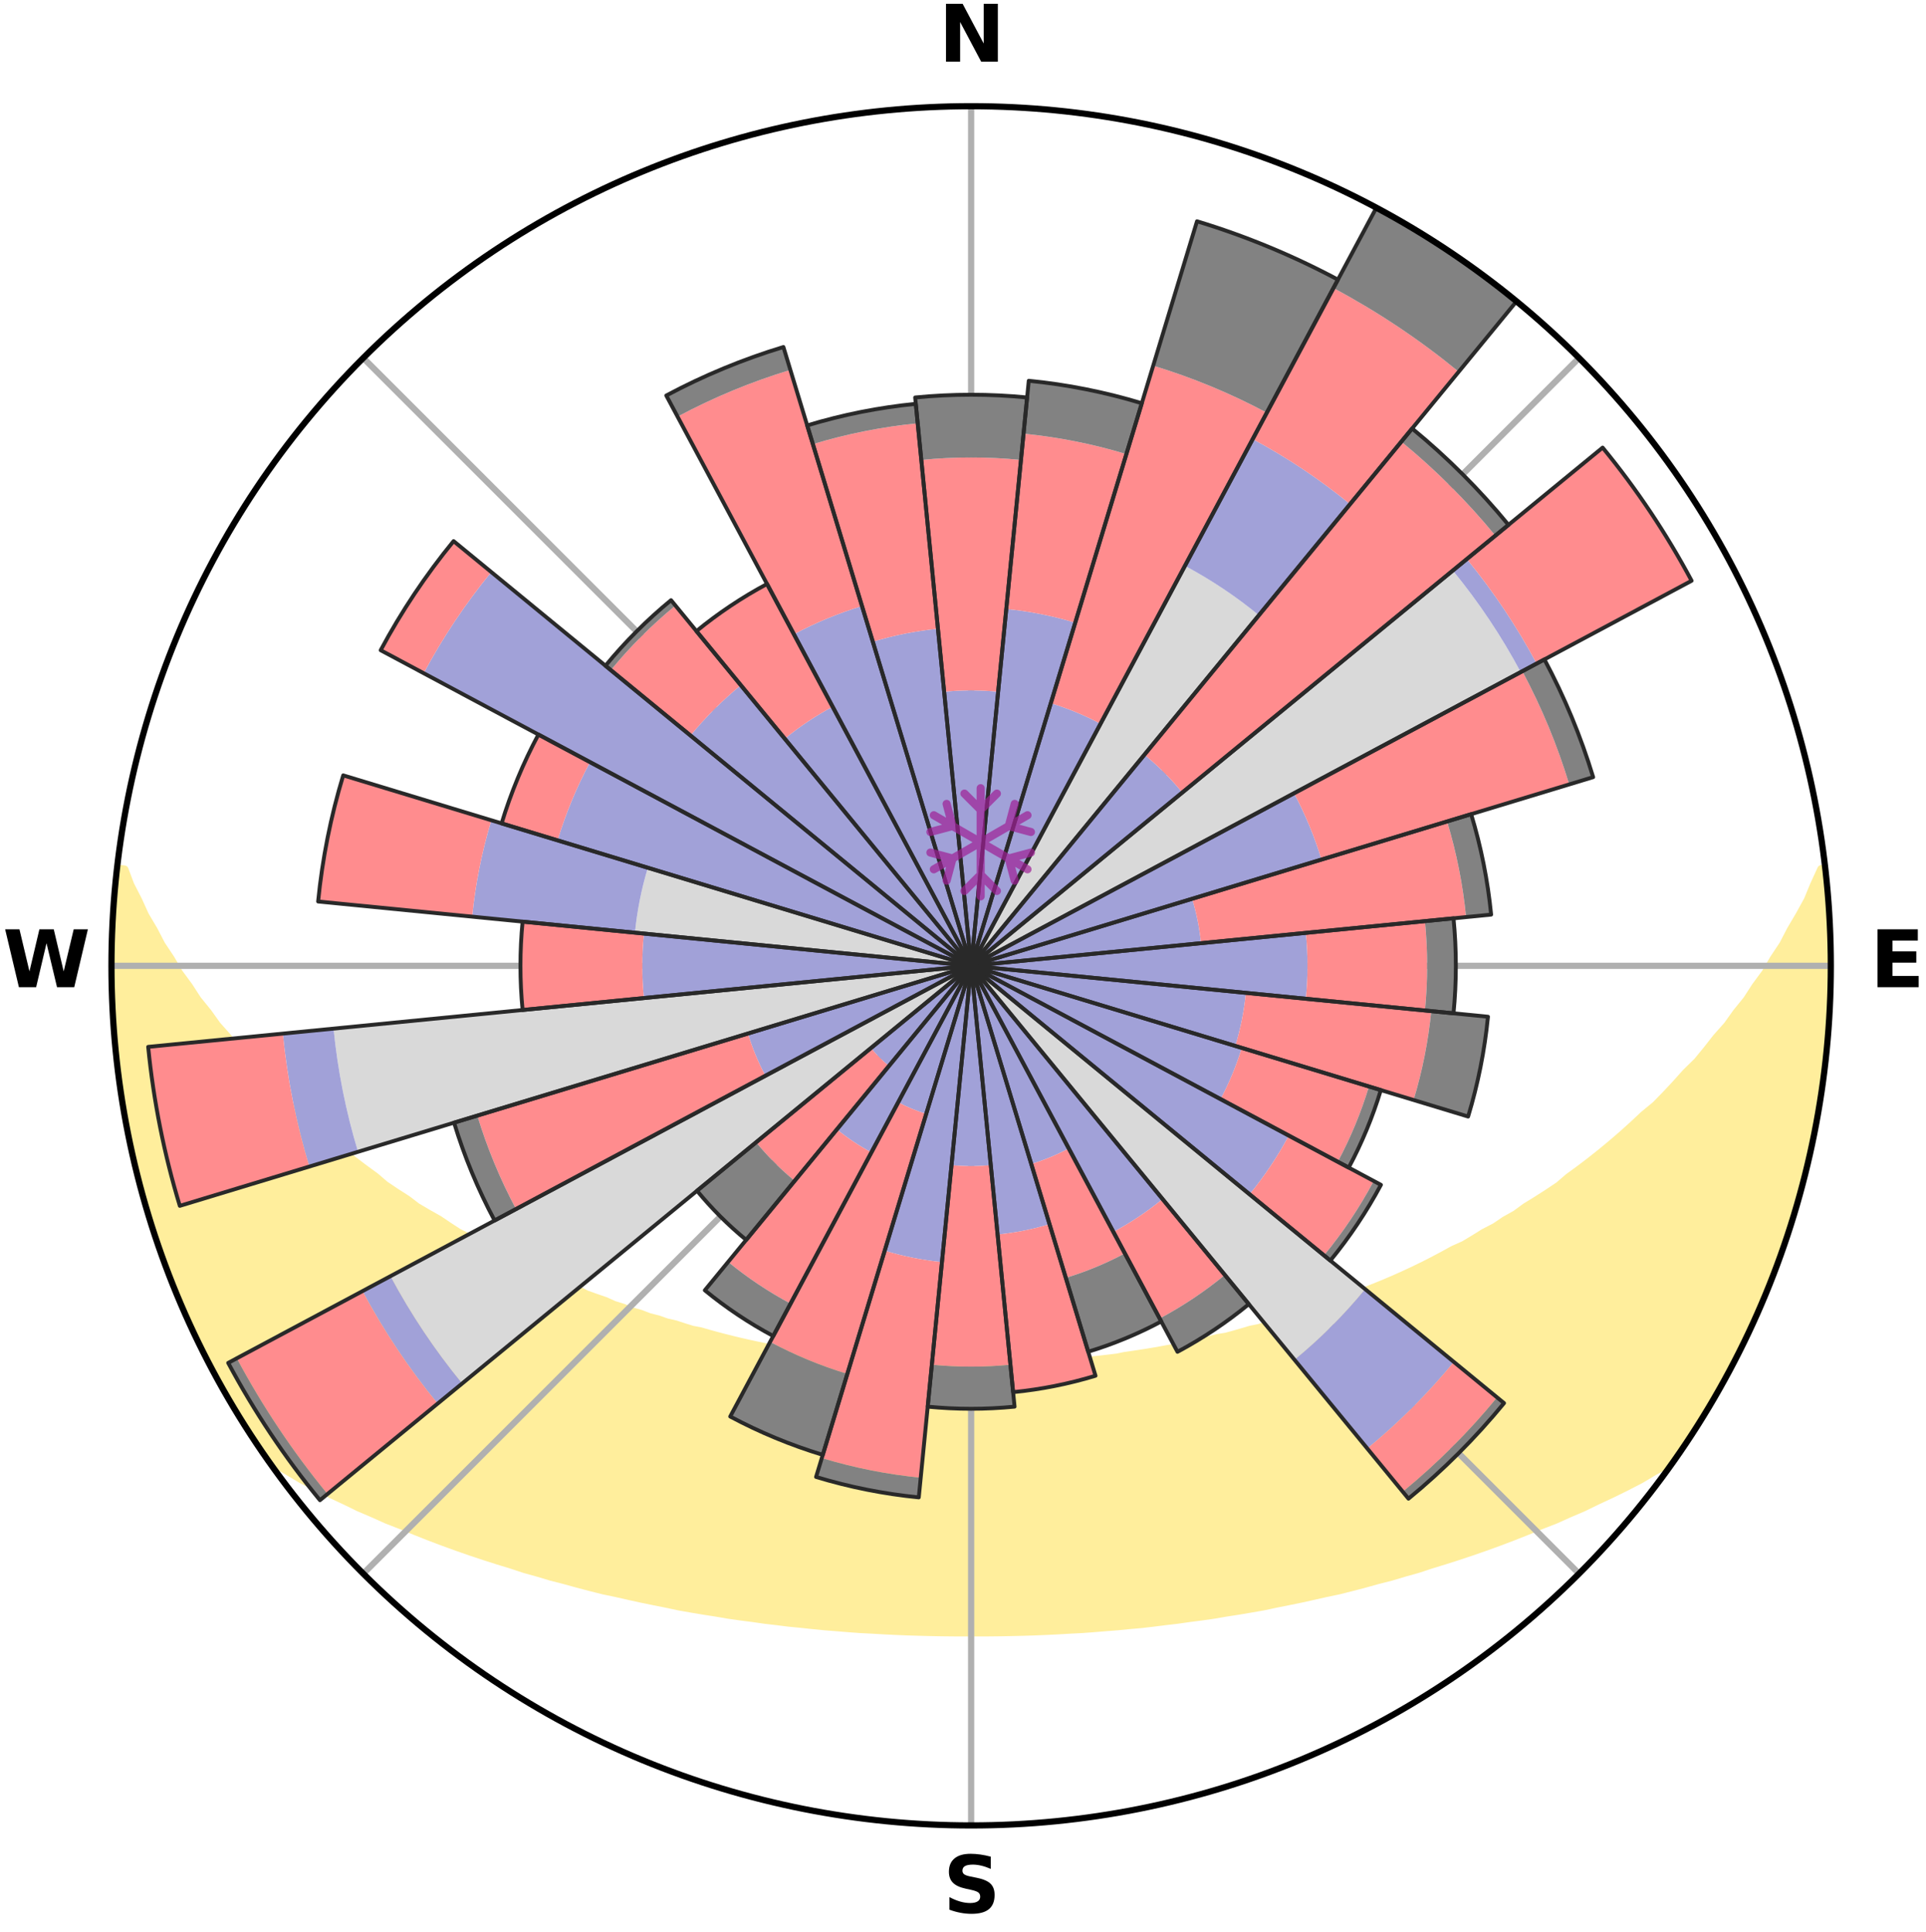 <?xml version="1.0" encoding="utf-8" standalone="no"?>
<!DOCTYPE svg PUBLIC "-//W3C//DTD SVG 1.1//EN"
  "http://www.w3.org/Graphics/SVG/1.1/DTD/svg11.dtd">
<svg xmlns:xlink="http://www.w3.org/1999/xlink" width="248.41pt" height="249.158pt" viewBox="0 0 248.41 249.158" xmlns="http://www.w3.org/2000/svg" version="1.1">
 <title>Ski Rose for Ski Civetta</title>
 <defs>
  <style type="text/css">*{stroke-linejoin: round; stroke-linecap: butt}</style>
 </defs>
 <g id="figure_1">
  <g id="patch_1">
   <path d="M 0 249.158 
L 248.41 249.158 
L 248.41 0 
L 0 0 
z
" style="fill: #ffffff"/>
  </g>
  <g id="axes_1">
   <g id="patch_2">
    <path d="M 236.135 124.579 
C 236.135 110.018 233.267 95.599 227.695 82.147 
C 222.122 68.695 213.955 56.471 203.659 46.175 
C 193.363 35.879 181.139 27.711 167.687 22.139 
C 154.235 16.567 139.815 13.699 125.255 13.699 
C 110.694 13.699 96.275 16.567 82.823 22.139 
C 69.371 27.711 57.147 35.879 46.851 46.175 
C 36.555 56.471 28.387 68.695 22.815 82.147 
C 17.243 95.599 14.375 110.018 14.375 124.579 
C 14.375 139.14 17.243 153.559 22.815 167.011 
C 28.387 180.463 36.555 192.687 46.851 202.983 
C 57.147 213.279 69.371 221.447 82.823 227.019 
C 96.275 232.591 110.694 235.459 125.255 235.459 
C 139.815 235.459 154.235 232.591 167.687 227.019 
C 181.139 221.447 193.363 213.279 203.659 202.983 
C 213.955 192.687 222.122 180.463 227.695 167.011 
C 233.267 153.559 236.135 139.14 236.135 124.579 
M 125.255 124.579 
C 125.255 124.579 125.255 124.579 125.255 124.579 
C 125.255 124.579 125.255 124.579 125.255 124.579 
C 125.255 124.579 125.255 124.579 125.255 124.579 
C 125.255 124.579 125.255 124.579 125.255 124.579 
C 125.255 124.579 125.255 124.579 125.255 124.579 
C 125.255 124.579 125.255 124.579 125.255 124.579 
C 125.255 124.579 125.255 124.579 125.255 124.579 
C 125.255 124.579 125.255 124.579 125.255 124.579 
C 125.255 124.579 125.255 124.579 125.255 124.579 
C 125.255 124.579 125.255 124.579 125.255 124.579 
C 125.255 124.579 125.255 124.579 125.255 124.579 
C 125.255 124.579 125.255 124.579 125.255 124.579 
C 125.255 124.579 125.255 124.579 125.255 124.579 
C 125.255 124.579 125.255 124.579 125.255 124.579 
C 125.255 124.579 125.255 124.579 125.255 124.579 
C 125.255 124.579 125.255 124.579 125.255 124.579 
z
" style="fill: #ffffff"/>
   </g>
   <g id="PolyCollection_1">
    <defs>
     <path id="mf8f34d62a9" d="M 235.259 -137.112 
L 234.896 -137.071 
L 233.967 -135.047 
L 233.153 -133.071 
L 232.077 -131.113 
L 230.945 -129.194 
L 229.974 -127.321 
L 228.755 -125.482 
L 227.709 -123.685 
L 226.418 -121.93 
L 225.306 -120.211 
L 223.954 -118.542 
L 222.784 -116.903 
L 221.379 -115.323 
L 220.159 -113.766 
L 218.915 -112.248 
L 217.442 -110.802 
L 216.157 -109.367 
L 214.853 -107.973 
L 213.531 -106.619 
L 211.991 -105.35 
L 210.639 -104.08 
L 209.273 -102.85 
L 207.895 -101.661 
L 206.507 -100.511 
L 205.108 -99.401 
L 203.702 -98.331 
L 202.288 -97.3 
L 201.054 -96.239 
L 199.627 -95.283 
L 198.197 -94.365 
L 196.765 -93.485 
L 195.508 -92.563 
L 194.072 -91.755 
L 192.807 -90.899 
L 191.372 -90.16 
L 190.105 -89.368 
L 188.835 -88.607 
L 187.408 -87.968 
L 186.141 -87.268 
L 184.875 -86.597 
L 183.611 -85.954 
L 182.349 -85.339 
L 181.09 -84.752 
L 179.836 -84.191 
L 178.586 -83.657 
L 177.342 -83.147 
L 176.103 -82.663 
L 174.872 -82.202 
L 173.766 -81.66 
L 172.546 -81.245 
L 171.334 -80.852 
L 170.238 -80.374 
L 169.041 -80.022 
L 167.953 -79.585 
L 166.772 -79.272 
L 165.693 -78.872 
L 164.529 -78.594 
L 163.462 -78.23 
L 162.399 -77.883 
L 161.261 -77.655 
L 160.21 -77.339 
L 159.164 -77.04 
L 158.123 -76.755 
L 157.023 -76.582 
L 155.996 -76.325 
L 154.975 -76.081 
L 153.958 -75.85 
L 152.948 -75.631 
L 151.943 -75.425 
L 150.944 -75.23 
L 149.951 -75.046 
L 148.964 -74.872 
L 147.982 -74.708 
L 147.006 -74.554 
L 146.036 -74.409 
L 145.071 -74.273 
L 144.137 -74.076 
L 143.181 -73.958 
L 142.229 -73.848 
L 141.283 -73.745 
L 140.341 -73.649 
L 139.404 -73.558 
L 138.484 -73.424 
L 137.554 -73.349 
L 136.628 -73.279 
L 135.705 -73.215 
L 134.793 -73.118 
L 133.875 -73.067 
L 132.96 -73.02 
L 132.052 -72.95 
L 131.141 -72.915 
L 130.233 -72.884 
L 129.325 -72.857 
L 128.42 -72.821 
L 127.515 -72.805 
L 126.611 -72.792 
L 125.707 -72.782 
L 124.803 -72.783 
L 123.899 -72.792 
L 122.994 -72.805 
L 122.09 -72.833 
L 121.184 -72.858 
L 120.277 -72.885 
L 119.371 -72.939 
L 118.461 -72.978 
L 117.549 -73.021 
L 116.635 -73.069 
L 115.724 -73.157 
L 114.805 -73.217 
L 113.883 -73.282 
L 112.956 -73.352 
L 112.039 -73.477 
L 111.106 -73.562 
L 110.17 -73.652 
L 109.228 -73.749 
L 108.303 -73.914 
L 107.354 -74.028 
L 106.4 -74.149 
L 105.44 -74.277 
L 104.476 -74.414 
L 103.506 -74.559 
L 102.53 -74.713 
L 101.548 -74.877 
L 100.561 -75.051 
L 99.568 -75.236 
L 98.57 -75.431 
L 97.565 -75.638 
L 96.555 -75.857 
L 95.539 -76.088 
L 94.518 -76.332 
L 93.491 -76.589 
L 92.459 -76.861 
L 91.422 -77.147 
L 90.379 -77.448 
L 89.255 -77.663 
L 88.199 -77.994 
L 87.14 -78.342 
L 85.988 -78.603 
L 84.917 -78.985 
L 83.747 -79.281 
L 82.666 -79.699 
L 81.478 -80.032 
L 80.389 -80.489 
L 79.186 -80.862 
L 78.09 -81.36 
L 76.874 -81.775 
L 75.65 -82.213 
L 74.545 -82.777 
L 73.311 -83.261 
L 72.071 -83.77 
L 70.825 -84.303 
L 69.575 -84.863 
L 68.321 -85.45 
L 67.064 -86.063 
L 65.804 -86.704 
L 64.542 -87.374 
L 63.122 -87.98 
L 61.856 -88.71 
L 60.591 -89.469 
L 59.161 -90.173 
L 57.896 -90.995 
L 56.635 -91.849 
L 55.204 -92.655 
L 53.772 -93.498 
L 52.522 -94.452 
L 51.096 -95.367 
L 49.674 -96.32 
L 48.443 -97.379 
L 47.033 -98.407 
L 45.63 -99.474 
L 44.236 -100.58 
L 42.851 -101.726 
L 41.476 -102.912 
L 40.114 -104.139 
L 38.766 -105.405 
L 37.229 -106.67 
L 35.91 -108.02 
L 34.609 -109.41 
L 33.327 -110.84 
L 31.858 -112.283 
L 30.617 -113.796 
L 29.399 -115.349 
L 27.997 -116.925 
L 26.829 -118.559 
L 25.48 -120.223 
L 24.37 -121.937 
L 23.082 -123.687 
L 22.036 -125.48 
L 20.819 -127.314 
L 19.848 -129.181 
L 18.716 -131.095 
L 17.837 -133.033 
L 16.817 -135.02 
L 16.064 -137.02 
L 15.09 -137.131 
L 15.09 -137.131 
L 14.941 -135.201 
L 14.826 -133.27 
L 14.627 -131.345 
L 14.578 -129.411 
L 14.445 -127.481 
L 14.395 -125.547 
L 14.51 -123.613 
L 14.476 -121.678 
L 14.52 -119.744 
L 14.663 -117.815 
L 14.727 -115.88 
L 14.933 -113.956 
L 15.168 -112.036 
L 15.33 -110.107 
L 15.627 -108.195 
L 15.953 -106.288 
L 16.309 -104.387 
L 16.694 -102.492 
L 17.017 -100.583 
L 17.463 -98.701 
L 17.94 -96.825 
L 18.446 -94.958 
L 18.982 -93.1 
L 19.548 -91.25 
L 20.144 -89.41 
L 20.771 -87.579 
L 21.428 -85.76 
L 22.116 -83.951 
L 22.835 -82.155 
L 23.585 -80.372 
L 24.367 -78.602 
L 25.183 -76.847 
L 26.031 -75.108 
L 26.922 -73.39 
L 27.844 -71.689 
L 28.803 -70.009 
L 29.747 -68.321 
L 30.742 -66.661 
L 31.76 -65.016 
L 32.832 -63.406 
L 33.882 -61.78 
L 35.32 -60.429 
L 37.126 -59.367 
L 38.895 -58.313 
L 40.745 -57.357 
L 42.6 -56.444 
L 44.463 -55.576 
L 46.266 -54.695 
L 48.124 -53.902 
L 49.925 -53.094 
L 51.78 -52.376 
L 53.574 -51.636 
L 55.363 -50.929 
L 57.147 -50.252 
L 58.925 -49.607 
L 60.696 -48.991 
L 62.46 -48.403 
L 64.216 -47.842 
L 65.963 -47.309 
L 67.662 -46.747 
L 69.394 -46.264 
L 71.083 -45.758 
L 72.796 -45.323 
L 74.467 -44.859 
L 76.135 -44.422 
L 77.792 -44.003 
L 79.469 -43.653 
L 81.113 -43.28 
L 82.746 -42.921 
L 84.375 -42.587 
L 85.993 -42.265 
L 87.586 -41.923 
L 89.193 -41.643 
L 90.79 -41.374 
L 92.382 -41.127 
L 93.952 -40.856 
L 95.528 -40.633 
L 97.099 -40.431 
L 98.653 -40.207 
L 100.209 -40.026 
L 101.753 -39.833 
L 103.3 -39.684 
L 104.834 -39.519 
L 106.364 -39.368 
L 107.894 -39.249 
L 109.417 -39.124 
L 110.936 -39.012 
L 112.455 -38.934 
L 113.968 -38.846 
L 115.478 -38.771 
L 116.986 -38.709 
L 118.493 -38.663 
L 119.998 -38.623 
L 121.501 -38.595 
L 123.003 -38.579 
L 124.504 -38.574 
L 126.005 -38.574 
L 127.507 -38.579 
L 129.009 -38.595 
L 130.512 -38.624 
L 132.017 -38.66 
L 133.523 -38.709 
L 135.031 -38.772 
L 136.542 -38.847 
L 138.054 -38.935 
L 139.574 -39.013 
L 141.093 -39.125 
L 142.615 -39.25 
L 144.145 -39.37 
L 145.676 -39.521 
L 147.218 -39.655 
L 148.757 -39.834 
L 150.3 -40.027 
L 151.857 -40.209 
L 153.41 -40.432 
L 154.981 -40.634 
L 156.557 -40.858 
L 158.127 -41.129 
L 159.719 -41.375 
L 161.315 -41.646 
L 162.923 -41.925 
L 164.516 -42.266 
L 166.134 -42.589 
L 167.763 -42.922 
L 169.395 -43.282 
L 171.04 -43.655 
L 172.717 -44.005 
L 174.373 -44.425 
L 176.041 -44.86 
L 177.712 -45.326 
L 179.425 -45.761 
L 181.115 -46.266 
L 182.846 -46.749 
L 184.544 -47.312 
L 186.292 -47.845 
L 188.047 -48.406 
L 189.811 -48.993 
L 191.582 -49.61 
L 193.36 -50.255 
L 195.144 -50.931 
L 196.933 -51.639 
L 198.727 -52.378 
L 200.582 -53.096 
L 202.383 -53.904 
L 204.241 -54.698 
L 206.044 -55.579 
L 207.907 -56.446 
L 209.761 -57.359 
L 211.612 -58.315 
L 213.381 -59.369 
L 215.25 -60.386 
L 216.631 -61.778 
L 217.703 -63.389 
L 218.745 -65.02 
L 219.781 -66.653 
L 220.777 -68.312 
L 221.704 -70.011 
L 222.69 -71.676 
L 223.606 -73.381 
L 224.471 -75.112 
L 225.285 -76.867 
L 226.125 -78.61 
L 226.868 -80.397 
L 227.674 -82.156 
L 228.366 -83.962 
L 229.069 -85.764 
L 229.725 -87.584 
L 230.335 -89.42 
L 230.999 -91.238 
L 231.524 -93.101 
L 232.054 -94.961 
L 232.481 -96.848 
L 233.035 -98.703 
L 233.374 -100.61 
L 233.811 -102.493 
L 234.244 -104.379 
L 234.609 -106.279 
L 234.81 -108.206 
L 235.122 -110.115 
L 235.376 -112.032 
L 235.612 -113.953 
L 235.629 -115.892 
L 235.789 -117.819 
L 235.901 -119.748 
L 235.989 -121.679 
L 236.041 -123.612 
L 236.057 -125.546 
L 236.032 -127.48 
L 235.98 -129.413 
L 235.896 -131.346 
L 235.779 -133.277 
L 235.619 -135.206 
L 235.259 -137.112 
z
" style="stroke: #ffee9c"/>
    </defs>
    <g clip-path="url(#pb28e967baa)">
     <use xlink:href="#mf8f34d62a9" x="0" y="249.158" style="fill: #ffee9c; stroke: #ffee9c"/>
    </g>
   </g>
   <g id="matplotlib.axis_1">
    <g id="xtick_1">
     <g id="line2d_1">
      <path d="M 125.255 124.579 
L 125.255 13.699 
" clip-path="url(#pb28e967baa)" style="fill: none; stroke: #b0b0b0; stroke-width: 0.8; stroke-linecap: square"/>
     </g>
     <g id="text_1">
      <!-- N -->
      <g transform="translate(121.07 7.958) scale(0.1 -0.1)">
       <defs>
        <path id="DejaVuSans-Bold-4e" d="M 588 4666 
L 1931 4666 
L 3628 1466 
L 3628 4666 
L 4769 4666 
L 4769 0 
L 3425 0 
L 1728 3200 
L 1728 0 
L 588 0 
L 588 4666 
z
" transform="scale(0.016)"/>
       </defs>
       <use xlink:href="#DejaVuSans-Bold-4e"/>
      </g>
     </g>
    </g>
    <g id="xtick_2">
     <g id="line2d_2">
      <path d="M 125.255 124.579 
L 203.659 46.175 
" clip-path="url(#pb28e967baa)" style="fill: none; stroke: #b0b0b0; stroke-width: 0.8; stroke-linecap: square"/>
     </g>
    </g>
    <g id="xtick_3">
     <g id="line2d_3">
      <path d="M 125.255 124.579 
L 236.135 124.579 
" clip-path="url(#pb28e967baa)" style="fill: none; stroke: #b0b0b0; stroke-width: 0.8; stroke-linecap: square"/>
     </g>
     <g id="text_2">
      <!-- E -->
      <g transform="translate(241.219 127.338) scale(0.1 -0.1)">
       <defs>
        <path id="DejaVuSans-Bold-45" d="M 588 4666 
L 3834 4666 
L 3834 3756 
L 1791 3756 
L 1791 2888 
L 3713 2888 
L 3713 1978 
L 1791 1978 
L 1791 909 
L 3903 909 
L 3903 0 
L 588 0 
L 588 4666 
z
" transform="scale(0.016)"/>
       </defs>
       <use xlink:href="#DejaVuSans-Bold-45"/>
      </g>
     </g>
    </g>
    <g id="xtick_4">
     <g id="line2d_4">
      <path d="M 125.255 124.579 
L 203.659 202.983 
" clip-path="url(#pb28e967baa)" style="fill: none; stroke: #b0b0b0; stroke-width: 0.8; stroke-linecap: square"/>
     </g>
    </g>
    <g id="xtick_5">
     <g id="line2d_5">
      <path d="M 125.255 124.579 
L 125.255 235.459 
" clip-path="url(#pb28e967baa)" style="fill: none; stroke: #b0b0b0; stroke-width: 0.8; stroke-linecap: square"/>
     </g>
     <g id="text_3">
      <!-- S -->
      <g transform="translate(121.654 246.718) scale(0.1 -0.1)">
       <defs>
        <path id="DejaVuSans-Bold-53" d="M 3834 4519 
L 3834 3531 
Q 3450 3703 3084 3790 
Q 2719 3878 2394 3878 
Q 1963 3878 1756 3759 
Q 1550 3641 1550 3391 
Q 1550 3203 1689 3098 
Q 1828 2994 2194 2919 
L 2706 2816 
Q 3484 2659 3812 2340 
Q 4141 2022 4141 1434 
Q 4141 663 3683 286 
Q 3225 -91 2284 -91 
Q 1841 -91 1394 -6 
Q 947 78 500 244 
L 500 1259 
Q 947 1022 1364 901 
Q 1781 781 2169 781 
Q 2563 781 2772 912 
Q 2981 1044 2981 1288 
Q 2981 1506 2839 1625 
Q 2697 1744 2272 1838 
L 1806 1941 
Q 1106 2091 782 2419 
Q 459 2747 459 3303 
Q 459 4000 909 4375 
Q 1359 4750 2203 4750 
Q 2588 4750 2994 4692 
Q 3400 4634 3834 4519 
z
" transform="scale(0.016)"/>
       </defs>
       <use xlink:href="#DejaVuSans-Bold-53"/>
      </g>
     </g>
    </g>
    <g id="xtick_6">
     <g id="line2d_6">
      <path d="M 125.255 124.579 
L 46.851 202.983 
" clip-path="url(#pb28e967baa)" style="fill: none; stroke: #b0b0b0; stroke-width: 0.8; stroke-linecap: square"/>
     </g>
    </g>
    <g id="xtick_7">
     <g id="line2d_7">
      <path d="M 125.255 124.579 
L 14.375 124.579 
" clip-path="url(#pb28e967baa)" style="fill: none; stroke: #b0b0b0; stroke-width: 0.8; stroke-linecap: square"/>
     </g>
     <g id="text_4">
      <!-- W -->
      <g transform="translate(0.36 127.338) scale(0.1 -0.1)">
       <defs>
        <path id="DejaVuSans-Bold-57" d="M 191 4666 
L 1344 4666 
L 2150 1275 
L 2950 4666 
L 4109 4666 
L 4909 1275 
L 5716 4666 
L 6859 4666 
L 5759 0 
L 4372 0 
L 3525 3547 
L 2688 0 
L 1300 0 
L 191 4666 
z
" transform="scale(0.016)"/>
       </defs>
       <use xlink:href="#DejaVuSans-Bold-57"/>
      </g>
     </g>
    </g>
    <g id="xtick_8">
     <g id="line2d_8">
      <path d="M 125.255 124.579 
L 46.851 46.175 
" clip-path="url(#pb28e967baa)" style="fill: none; stroke: #b0b0b0; stroke-width: 0.8; stroke-linecap: square"/>
     </g>
    </g>
   </g>
   <g id="matplotlib.axis_2"/>
   <g id="patch_3">
    <path d="M 125.255 124.579 
C 125.255 124.579 125.255 124.579 125.255 124.579 
C 125.255 124.579 125.255 124.579 125.255 124.579 
L 125.255 124.579 
C 125.255 124.579 125.255 124.579 125.255 124.579 
C 125.255 124.579 125.255 124.579 125.255 124.579 
z
" clip-path="url(#pb28e967baa)" style="fill: #d9d9d9"/>
   </g>
   <g id="patch_4">
    <path d="M 125.255 124.579 
C 125.255 124.579 125.255 124.579 125.255 124.579 
C 125.255 124.579 125.255 124.579 125.255 124.579 
L 125.255 124.579 
C 125.255 124.579 125.255 124.579 125.255 124.579 
C 125.255 124.579 125.255 124.579 125.255 124.579 
z
" clip-path="url(#pb28e967baa)" style="fill: #d9d9d9"/>
   </g>
   <g id="patch_5">
    <path d="M 125.255 124.579 
C 125.255 124.579 125.255 124.579 125.255 124.579 
C 125.255 124.579 125.255 124.579 125.255 124.579 
L 125.255 124.579 
C 125.255 124.579 125.255 124.579 125.255 124.579 
C 125.255 124.579 125.255 124.579 125.255 124.579 
z
" clip-path="url(#pb28e967baa)" style="fill: #d9d9d9"/>
   </g>
   <g id="patch_6">
    <path d="M 125.255 124.579 
C 125.255 124.579 125.255 124.579 125.255 124.579 
C 125.255 124.579 125.255 124.579 125.255 124.579 
L 162.367 79.358 
C 160.886 78.144 159.348 77.002 157.755 75.938 
C 156.163 74.875 154.52 73.89 152.831 72.987 
z
" clip-path="url(#pb28e967baa)" style="fill: #d9d9d9"/>
   </g>
   <g id="patch_7">
    <path d="M 125.255 124.579 
C 125.255 124.579 125.255 124.579 125.255 124.579 
C 125.255 124.579 125.255 124.579 125.255 124.579 
L 125.255 124.579 
C 125.255 124.579 125.255 124.579 125.255 124.579 
C 125.255 124.579 125.255 124.579 125.255 124.579 
z
" clip-path="url(#pb28e967baa)" style="fill: #d9d9d9"/>
   </g>
   <g id="patch_8">
    <path d="M 125.255 124.579 
C 125.255 124.579 125.255 124.579 125.255 124.579 
C 125.255 124.579 125.255 124.579 125.255 124.579 
L 196.135 86.693 
C 194.895 84.373 193.542 82.115 192.08 79.928 
C 190.619 77.74 189.051 75.626 187.382 73.593 
z
" clip-path="url(#pb28e967baa)" style="fill: #d9d9d9"/>
   </g>
   <g id="patch_9">
    <path d="M 125.255 124.579 
C 125.255 124.579 125.255 124.579 125.255 124.579 
C 125.255 124.579 125.255 124.579 125.255 124.579 
L 125.255 124.579 
C 125.255 124.579 125.255 124.579 125.255 124.579 
C 125.255 124.579 125.255 124.579 125.255 124.579 
z
" clip-path="url(#pb28e967baa)" style="fill: #d9d9d9"/>
   </g>
   <g id="patch_10">
    <path d="M 125.255 124.579 
C 125.255 124.579 125.255 124.579 125.255 124.579 
C 125.255 124.579 125.255 124.579 125.255 124.579 
L 125.255 124.579 
C 125.255 124.579 125.255 124.579 125.255 124.579 
C 125.255 124.579 125.255 124.579 125.255 124.579 
z
" clip-path="url(#pb28e967baa)" style="fill: #d9d9d9"/>
   </g>
   <g id="patch_11">
    <path d="M 125.255 124.579 
C 125.255 124.579 125.255 124.579 125.255 124.579 
C 125.255 124.579 125.255 124.579 125.255 124.579 
L 125.255 124.579 
C 125.255 124.579 125.255 124.579 125.255 124.579 
C 125.255 124.579 125.255 124.579 125.255 124.579 
z
" clip-path="url(#pb28e967baa)" style="fill: #d9d9d9"/>
   </g>
   <g id="patch_12">
    <path d="M 125.255 124.579 
C 125.255 124.579 125.255 124.579 125.255 124.579 
C 125.255 124.579 125.255 124.579 125.255 124.579 
L 125.255 124.579 
C 125.255 124.579 125.255 124.579 125.255 124.579 
C 125.255 124.579 125.255 124.579 125.255 124.579 
z
" clip-path="url(#pb28e967baa)" style="fill: #d9d9d9"/>
   </g>
   <g id="patch_13">
    <path d="M 125.255 124.579 
C 125.255 124.579 125.255 124.579 125.255 124.579 
C 125.255 124.579 125.255 124.579 125.255 124.579 
L 125.255 124.579 
C 125.255 124.579 125.255 124.579 125.255 124.579 
C 125.255 124.579 125.255 124.579 125.255 124.579 
z
" clip-path="url(#pb28e967baa)" style="fill: #d9d9d9"/>
   </g>
   <g id="patch_14">
    <path d="M 125.255 124.579 
C 125.255 124.579 125.255 124.579 125.255 124.579 
C 125.255 124.579 125.255 124.579 125.255 124.579 
L 125.255 124.579 
C 125.255 124.579 125.255 124.579 125.255 124.579 
C 125.255 124.579 125.255 124.579 125.255 124.579 
z
" clip-path="url(#pb28e967baa)" style="fill: #d9d9d9"/>
   </g>
   <g id="patch_15">
    <path d="M 125.255 124.579 
C 125.255 124.579 125.255 124.579 125.255 124.579 
C 125.255 124.579 125.255 124.579 125.255 124.579 
L 166.959 175.396 
C 168.623 174.031 170.218 172.585 171.739 171.064 
C 173.261 169.542 174.707 167.947 176.072 166.283 
z
" clip-path="url(#pb28e967baa)" style="fill: #d9d9d9"/>
   </g>
   <g id="patch_16">
    <path d="M 125.255 124.579 
C 125.255 124.579 125.255 124.579 125.255 124.579 
C 125.255 124.579 125.255 124.579 125.255 124.579 
L 125.255 124.579 
C 125.255 124.579 125.255 124.579 125.255 124.579 
C 125.255 124.579 125.255 124.579 125.255 124.579 
z
" clip-path="url(#pb28e967baa)" style="fill: #d9d9d9"/>
   </g>
   <g id="patch_17">
    <path d="M 125.255 124.579 
C 125.255 124.579 125.255 124.579 125.255 124.579 
C 125.255 124.579 125.255 124.579 125.255 124.579 
L 125.255 124.579 
C 125.255 124.579 125.255 124.579 125.255 124.579 
C 125.255 124.579 125.255 124.579 125.255 124.579 
z
" clip-path="url(#pb28e967baa)" style="fill: #d9d9d9"/>
   </g>
   <g id="patch_18">
    <path d="M 125.255 124.579 
C 125.255 124.579 125.255 124.579 125.255 124.579 
C 125.255 124.579 125.255 124.579 125.255 124.579 
L 125.255 124.579 
C 125.255 124.579 125.255 124.579 125.255 124.579 
C 125.255 124.579 125.255 124.579 125.255 124.579 
z
" clip-path="url(#pb28e967baa)" style="fill: #d9d9d9"/>
   </g>
   <g id="patch_19">
    <path d="M 125.255 124.579 
C 125.255 124.579 125.255 124.579 125.255 124.579 
C 125.255 124.579 125.255 124.579 125.255 124.579 
L 125.255 124.579 
C 125.255 124.579 125.255 124.579 125.255 124.579 
C 125.255 124.579 125.255 124.579 125.255 124.579 
z
" clip-path="url(#pb28e967baa)" style="fill: #d9d9d9"/>
   </g>
   <g id="patch_20">
    <path d="M 125.255 124.579 
C 125.255 124.579 125.255 124.579 125.255 124.579 
C 125.255 124.579 125.255 124.579 125.255 124.579 
L 125.255 124.579 
C 125.255 124.579 125.255 124.579 125.255 124.579 
C 125.255 124.579 125.255 124.579 125.255 124.579 
z
" clip-path="url(#pb28e967baa)" style="fill: #d9d9d9"/>
   </g>
   <g id="patch_21">
    <path d="M 125.255 124.579 
C 125.255 124.579 125.255 124.579 125.255 124.579 
C 125.255 124.579 125.255 124.579 125.255 124.579 
L 125.255 124.579 
C 125.255 124.579 125.255 124.579 125.255 124.579 
C 125.255 124.579 125.255 124.579 125.255 124.579 
z
" clip-path="url(#pb28e967baa)" style="fill: #d9d9d9"/>
   </g>
   <g id="patch_22">
    <path d="M 125.255 124.579 
C 125.255 124.579 125.255 124.579 125.255 124.579 
C 125.255 124.579 125.255 124.579 125.255 124.579 
L 125.255 124.579 
C 125.255 124.579 125.255 124.579 125.255 124.579 
C 125.255 124.579 125.255 124.579 125.255 124.579 
z
" clip-path="url(#pb28e967baa)" style="fill: #d9d9d9"/>
   </g>
   <g id="patch_23">
    <path d="M 125.255 124.579 
C 125.255 124.579 125.255 124.579 125.255 124.579 
C 125.255 124.579 125.255 124.579 125.255 124.579 
L 125.255 124.579 
C 125.255 124.579 125.255 124.579 125.255 124.579 
C 125.255 124.579 125.255 124.579 125.255 124.579 
z
" clip-path="url(#pb28e967baa)" style="fill: #d9d9d9"/>
   </g>
   <g id="patch_24">
    <path d="M 125.255 124.579 
C 125.255 124.579 125.255 124.579 125.255 124.579 
C 125.255 124.579 125.255 124.579 125.255 124.579 
L 50.361 164.611 
C 51.671 167.062 53.101 169.448 54.645 171.759 
C 56.19 174.07 57.847 176.304 59.61 178.452 
z
" clip-path="url(#pb28e967baa)" style="fill: #d9d9d9"/>
   </g>
   <g id="patch_25">
    <path d="M 125.255 124.579 
C 125.255 124.579 125.255 124.579 125.255 124.579 
C 125.255 124.579 125.255 124.579 125.255 124.579 
L 125.255 124.579 
C 125.255 124.579 125.255 124.579 125.255 124.579 
C 125.255 124.579 125.255 124.579 125.255 124.579 
z
" clip-path="url(#pb28e967baa)" style="fill: #d9d9d9"/>
   </g>
   <g id="patch_26">
    <path d="M 125.255 124.579 
C 125.255 124.579 125.255 124.579 125.255 124.579 
C 125.255 124.579 125.255 124.579 125.255 124.579 
L 43.021 132.678 
C 43.286 135.37 43.683 138.047 44.211 140.7 
C 44.738 143.352 45.396 145.978 46.181 148.566 
z
" clip-path="url(#pb28e967baa)" style="fill: #d9d9d9"/>
   </g>
   <g id="patch_27">
    <path d="M 125.255 124.579 
C 125.255 124.579 125.255 124.579 125.255 124.579 
C 125.255 124.579 125.255 124.579 125.255 124.579 
L 125.255 124.579 
C 125.255 124.579 125.255 124.579 125.255 124.579 
C 125.255 124.579 125.255 124.579 125.255 124.579 
z
" clip-path="url(#pb28e967baa)" style="fill: #d9d9d9"/>
   </g>
   <g id="patch_28">
    <path d="M 125.255 124.579 
C 125.255 124.579 125.255 124.579 125.255 124.579 
C 125.255 124.579 125.255 124.579 125.255 124.579 
L 83.56 111.931 
C 83.146 113.296 82.799 114.68 82.521 116.079 
C 82.243 117.478 82.034 118.889 81.894 120.308 
z
" clip-path="url(#pb28e967baa)" style="fill: #d9d9d9"/>
   </g>
   <g id="patch_29">
    <path d="M 125.255 124.579 
C 125.255 124.579 125.255 124.579 125.255 124.579 
C 125.255 124.579 125.255 124.579 125.255 124.579 
L 125.255 124.579 
C 125.255 124.579 125.255 124.579 125.255 124.579 
C 125.255 124.579 125.255 124.579 125.255 124.579 
z
" clip-path="url(#pb28e967baa)" style="fill: #d9d9d9"/>
   </g>
   <g id="patch_30">
    <path d="M 125.255 124.579 
C 125.255 124.579 125.255 124.579 125.255 124.579 
C 125.255 124.579 125.255 124.579 125.255 124.579 
L 125.255 124.579 
C 125.255 124.579 125.255 124.579 125.255 124.579 
C 125.255 124.579 125.255 124.579 125.255 124.579 
z
" clip-path="url(#pb28e967baa)" style="fill: #d9d9d9"/>
   </g>
   <g id="patch_31">
    <path d="M 125.255 124.579 
C 125.255 124.579 125.255 124.579 125.255 124.579 
C 125.255 124.579 125.255 124.579 125.255 124.579 
L 125.255 124.579 
C 125.255 124.579 125.255 124.579 125.255 124.579 
C 125.255 124.579 125.255 124.579 125.255 124.579 
z
" clip-path="url(#pb28e967baa)" style="fill: #d9d9d9"/>
   </g>
   <g id="patch_32">
    <path d="M 125.255 124.579 
C 125.255 124.579 125.255 124.579 125.255 124.579 
C 125.255 124.579 125.255 124.579 125.255 124.579 
L 125.255 124.579 
C 125.255 124.579 125.255 124.579 125.255 124.579 
C 125.255 124.579 125.255 124.579 125.255 124.579 
z
" clip-path="url(#pb28e967baa)" style="fill: #d9d9d9"/>
   </g>
   <g id="patch_33">
    <path d="M 125.255 124.579 
C 125.255 124.579 125.255 124.579 125.255 124.579 
C 125.255 124.579 125.255 124.579 125.255 124.579 
L 125.255 124.579 
C 125.255 124.579 125.255 124.579 125.255 124.579 
C 125.255 124.579 125.255 124.579 125.255 124.579 
z
" clip-path="url(#pb28e967baa)" style="fill: #d9d9d9"/>
   </g>
   <g id="patch_34">
    <path d="M 125.255 124.579 
C 125.255 124.579 125.255 124.579 125.255 124.579 
C 125.255 124.579 125.255 124.579 125.255 124.579 
L 125.255 124.579 
C 125.255 124.579 125.255 124.579 125.255 124.579 
C 125.255 124.579 125.255 124.579 125.255 124.579 
z
" clip-path="url(#pb28e967baa)" style="fill: #d9d9d9"/>
   </g>
   <g id="patch_35">
    <path d="M 125.255 124.579 
C 125.255 124.579 125.255 124.579 125.255 124.579 
C 125.255 124.579 125.255 124.579 125.255 124.579 
L 128.737 89.223 
C 127.58 89.11 126.418 89.052 125.255 89.052 
C 124.092 89.052 122.93 89.11 121.773 89.223 
z
" clip-path="url(#pb28e967baa)" style="fill: #a1a1d8"/>
   </g>
   <g id="patch_36">
    <path d="M 125.255 124.579 
C 125.255 124.579 125.255 124.579 125.255 124.579 
C 125.255 124.579 125.255 124.579 125.255 124.579 
L 138.681 80.319 
C 137.232 79.879 135.763 79.511 134.278 79.216 
C 132.793 78.92 131.295 78.698 129.788 78.55 
z
" clip-path="url(#pb28e967baa)" style="fill: #a1a1d8"/>
   </g>
   <g id="patch_37">
    <path d="M 125.255 124.579 
C 125.255 124.579 125.255 124.579 125.255 124.579 
C 125.255 124.579 125.255 124.579 125.255 124.579 
L 141.943 93.358 
C 140.921 92.812 139.873 92.316 138.802 91.873 
C 137.732 91.429 136.64 91.039 135.531 90.703 
z
" clip-path="url(#pb28e967baa)" style="fill: #a1a1d8"/>
   </g>
   <g id="patch_38">
    <path d="M 152.831 72.987 
C 154.52 73.89 156.163 74.875 157.755 75.938 
C 159.348 77.002 160.886 78.144 162.367 79.358 
L 174.126 65.029 
C 172.177 63.43 170.151 61.927 168.054 60.526 
C 165.957 59.125 163.793 57.828 161.57 56.639 
z
" clip-path="url(#pb28e967baa)" style="fill: #a1a1d8"/>
   </g>
   <g id="patch_39">
    <path d="M 125.255 124.579 
C 125.255 124.579 125.255 124.579 125.255 124.579 
C 125.255 124.579 125.255 124.579 125.255 124.579 
L 152.49 102.228 
C 151.758 101.336 150.983 100.481 150.168 99.666 
C 149.353 98.85 148.498 98.076 147.606 97.344 
z
" clip-path="url(#pb28e967baa)" style="fill: #a1a1d8"/>
   </g>
   <g id="patch_40">
    <path d="M 187.382 73.593 
C 189.051 75.626 190.619 77.74 192.08 79.928 
C 193.542 82.115 194.895 84.373 196.135 86.693 
L 198.193 85.593 
C 196.917 83.205 195.525 80.882 194.021 78.631 
C 192.517 76.38 190.903 74.205 189.186 72.112 
z
" clip-path="url(#pb28e967baa)" style="fill: #a1a1d8"/>
   </g>
   <g id="patch_41">
    <path d="M 125.255 124.579 
C 125.255 124.579 125.255 124.579 125.255 124.579 
C 125.255 124.579 125.255 124.579 125.255 124.579 
L 170.444 110.871 
C 169.995 109.392 169.474 107.936 168.882 106.508 
C 168.291 105.08 167.63 103.682 166.901 102.319 
z
" clip-path="url(#pb28e967baa)" style="fill: #a1a1d8"/>
   </g>
   <g id="patch_42">
    <path d="M 125.255 124.579 
C 125.255 124.579 125.255 124.579 125.255 124.579 
C 125.255 124.579 125.255 124.579 125.255 124.579 
L 154.903 121.659 
C 154.807 120.689 154.664 119.723 154.474 118.767 
C 154.283 117.811 154.046 116.864 153.763 115.931 
z
" clip-path="url(#pb28e967baa)" style="fill: #a1a1d8"/>
   </g>
   <g id="patch_43">
    <path d="M 125.255 124.579 
C 125.255 124.579 125.255 124.579 125.255 124.579 
C 125.255 124.579 125.255 124.579 125.255 124.579 
L 168.429 128.831 
C 168.568 127.418 168.638 125.999 168.638 124.579 
C 168.638 123.159 168.568 121.74 168.429 120.327 
z
" clip-path="url(#pb28e967baa)" style="fill: #a1a1d8"/>
   </g>
   <g id="patch_44">
    <path d="M 125.255 124.579 
C 125.255 124.579 125.255 124.579 125.255 124.579 
C 125.255 124.579 125.255 124.579 125.255 124.579 
L 159.332 134.916 
C 159.67 133.801 159.953 132.669 160.181 131.526 
C 160.408 130.383 160.579 129.229 160.694 128.069 
z
" clip-path="url(#pb28e967baa)" style="fill: #a1a1d8"/>
   </g>
   <g id="patch_45">
    <path d="M 125.255 124.579 
C 125.255 124.579 125.255 124.579 125.255 124.579 
C 125.255 124.579 125.255 124.579 125.255 124.579 
L 157.424 141.774 
C 157.987 140.721 158.498 139.641 158.955 138.538 
C 159.412 137.435 159.814 136.31 160.161 135.168 
z
" clip-path="url(#pb28e967baa)" style="fill: #a1a1d8"/>
   </g>
   <g id="patch_46">
    <path d="M 125.255 124.579 
C 125.255 124.579 125.255 124.579 125.255 124.579 
C 125.255 124.579 125.255 124.579 125.255 124.579 
L 161.169 154.053 
C 162.134 152.878 163.04 151.656 163.885 150.391 
C 164.73 149.127 165.512 147.822 166.229 146.48 
z
" clip-path="url(#pb28e967baa)" style="fill: #a1a1d8"/>
   </g>
   <g id="patch_47">
    <path d="M 176.072 166.283 
C 174.707 167.947 173.261 169.542 171.739 171.064 
C 170.218 172.585 168.623 174.031 166.959 175.396 
L 176.353 186.842 
C 178.391 185.169 180.345 183.398 182.209 181.534 
C 184.074 179.669 185.845 177.715 187.518 175.677 
z
" clip-path="url(#pb28e967baa)" style="fill: #a1a1d8"/>
   </g>
   <g id="patch_48">
    <path d="M 125.255 124.579 
C 125.255 124.579 125.255 124.579 125.255 124.579 
C 125.255 124.579 125.255 124.579 125.255 124.579 
L 143.602 158.905 
C 144.726 158.304 145.819 157.649 146.878 156.941 
C 147.938 156.233 148.961 155.474 149.946 154.666 
z
" clip-path="url(#pb28e967baa)" style="fill: #a1a1d8"/>
   </g>
   <g id="patch_49">
    <path d="M 125.255 124.579 
C 125.255 124.579 125.255 124.579 125.255 124.579 
C 125.255 124.579 125.255 124.579 125.255 124.579 
L 133.009 150.142 
C 133.846 149.888 134.67 149.593 135.477 149.259 
C 136.285 148.924 137.076 148.55 137.847 148.138 
z
" clip-path="url(#pb28e967baa)" style="fill: #a1a1d8"/>
   </g>
   <g id="patch_50">
    <path d="M 125.255 124.579 
C 125.255 124.579 125.255 124.579 125.255 124.579 
C 125.255 124.579 125.255 124.579 125.255 124.579 
L 128.669 159.241 
C 129.803 159.129 130.932 158.962 132.05 158.739 
C 133.168 158.517 134.274 158.24 135.365 157.909 
z
" clip-path="url(#pb28e967baa)" style="fill: #a1a1d8"/>
   </g>
   <g id="patch_51">
    <path d="M 125.255 124.579 
C 125.255 124.579 125.255 124.579 125.255 124.579 
C 125.255 124.579 125.255 124.579 125.255 124.579 
L 122.722 150.291 
C 123.564 150.373 124.409 150.415 125.255 150.415 
C 126.1 150.415 126.946 150.373 127.787 150.291 
z
" clip-path="url(#pb28e967baa)" style="fill: #a1a1d8"/>
   </g>
   <g id="patch_52">
    <path d="M 125.255 124.579 
C 125.255 124.579 125.255 124.579 125.255 124.579 
C 125.255 124.579 125.255 124.579 125.255 124.579 
L 114.107 161.328 
C 115.31 161.693 116.53 161.998 117.763 162.243 
C 118.996 162.489 120.24 162.673 121.491 162.796 
z
" clip-path="url(#pb28e967baa)" style="fill: #a1a1d8"/>
   </g>
   <g id="patch_53">
    <path d="M 125.255 124.579 
C 125.255 124.579 125.255 124.579 125.255 124.579 
C 125.255 124.579 125.255 124.579 125.255 124.579 
L 115.846 142.183 
C 116.422 142.49 117.013 142.77 117.616 143.02 
C 118.22 143.27 118.835 143.49 119.461 143.68 
z
" clip-path="url(#pb28e967baa)" style="fill: #a1a1d8"/>
   </g>
   <g id="patch_54">
    <path d="M 125.255 124.579 
C 125.255 124.579 125.255 124.579 125.255 124.579 
C 125.255 124.579 125.255 124.579 125.255 124.579 
L 107.942 145.675 
C 108.632 146.242 109.35 146.774 110.093 147.271 
C 110.836 147.767 111.602 148.226 112.39 148.648 
z
" clip-path="url(#pb28e967baa)" style="fill: #a1a1d8"/>
   </g>
   <g id="patch_55">
    <path d="M 125.255 124.579 
C 125.255 124.579 125.255 124.579 125.255 124.579 
C 125.255 124.579 125.255 124.579 125.255 124.579 
L 112.332 135.185 
C 112.679 135.608 113.047 136.013 113.434 136.4 
C 113.82 136.787 114.226 137.155 114.649 137.502 
z
" clip-path="url(#pb28e967baa)" style="fill: #a1a1d8"/>
   </g>
   <g id="patch_56">
    <path d="M 59.61 178.452 
C 57.847 176.304 56.19 174.07 54.645 171.759 
C 53.101 169.448 51.671 167.062 50.361 164.611 
L 46.75 166.541 
C 48.124 169.11 49.623 171.611 51.241 174.033 
C 52.86 176.456 54.597 178.797 56.445 181.05 
z
" clip-path="url(#pb28e967baa)" style="fill: #a1a1d8"/>
   </g>
   <g id="patch_57">
    <path d="M 125.255 124.579 
C 125.255 124.579 125.255 124.579 125.255 124.579 
C 125.255 124.579 125.255 124.579 125.255 124.579 
L 96.461 133.313 
C 96.747 134.256 97.079 135.184 97.456 136.094 
C 97.833 137.004 98.254 137.894 98.719 138.763 
z
" clip-path="url(#pb28e967baa)" style="fill: #a1a1d8"/>
   </g>
   <g id="patch_58">
    <path d="M 46.181 148.566 
C 45.396 145.978 44.738 143.352 44.211 140.7 
C 43.683 138.047 43.286 135.37 43.021 132.678 
L 36.477 133.323 
C 36.764 136.229 37.192 139.119 37.762 141.982 
C 38.332 144.846 39.041 147.68 39.889 150.474 
z
" clip-path="url(#pb28e967baa)" style="fill: #a1a1d8"/>
   </g>
   <g id="patch_59">
    <path d="M 125.255 124.579 
C 125.255 124.579 125.255 124.579 125.255 124.579 
C 125.255 124.579 125.255 124.579 125.255 124.579 
L 83.047 120.422 
C 82.911 121.803 82.842 123.191 82.842 124.579 
C 82.842 125.967 82.911 127.355 83.047 128.736 
z
" clip-path="url(#pb28e967baa)" style="fill: #a1a1d8"/>
   </g>
   <g id="patch_60">
    <path d="M 81.894 120.308 
C 82.034 118.889 82.243 117.478 82.521 116.079 
C 82.799 114.68 83.146 113.296 83.56 111.931 
L 63.372 105.807 
C 62.758 107.833 62.243 109.887 61.83 111.963 
C 61.417 114.039 61.106 116.134 60.899 118.241 
z
" clip-path="url(#pb28e967baa)" style="fill: #a1a1d8"/>
   </g>
   <g id="patch_61">
    <path d="M 125.255 124.579 
C 125.255 124.579 125.255 124.579 125.255 124.579 
C 125.255 124.579 125.255 124.579 125.255 124.579 
L 76.096 98.303 
C 75.236 99.912 74.455 101.562 73.757 103.248 
C 73.059 104.934 72.444 106.652 71.914 108.398 
z
" clip-path="url(#pb28e967baa)" style="fill: #a1a1d8"/>
   </g>
   <g id="patch_62">
    <path d="M 125.255 124.579 
C 125.255 124.579 125.255 124.579 125.255 124.579 
C 125.255 124.579 125.255 124.579 125.255 124.579 
L 63.364 73.787 
C 61.702 75.812 60.14 77.919 58.684 80.098 
C 57.228 82.277 55.88 84.526 54.644 86.837 
z
" clip-path="url(#pb28e967baa)" style="fill: #a1a1d8"/>
   </g>
   <g id="patch_63">
    <path d="M 125.255 124.579 
C 125.255 124.579 125.255 124.579 125.255 124.579 
C 125.255 124.579 125.255 124.579 125.255 124.579 
L 95.548 88.381 
C 94.363 89.354 93.227 90.384 92.143 91.467 
C 91.059 92.551 90.029 93.688 89.057 94.872 
z
" clip-path="url(#pb28e967baa)" style="fill: #a1a1d8"/>
   </g>
   <g id="patch_64">
    <path d="M 125.255 124.579 
C 125.255 124.579 125.255 124.579 125.255 124.579 
C 125.255 124.579 125.255 124.579 125.255 124.579 
L 107.391 91.158 
C 106.297 91.743 105.233 92.381 104.201 93.07 
C 103.17 93.759 102.173 94.498 101.214 95.285 
z
" clip-path="url(#pb28e967baa)" style="fill: #a1a1d8"/>
   </g>
   <g id="patch_65">
    <path d="M 125.255 124.579 
C 125.255 124.579 125.255 124.579 125.255 124.579 
C 125.255 124.579 125.255 124.579 125.255 124.579 
L 111.177 78.172 
C 109.658 78.632 108.163 79.167 106.696 79.775 
C 105.23 80.382 103.794 81.061 102.394 81.81 
z
" clip-path="url(#pb28e967baa)" style="fill: #a1a1d8"/>
   </g>
   <g id="patch_66">
    <path d="M 125.255 124.579 
C 125.255 124.579 125.255 124.579 125.255 124.579 
C 125.255 124.579 125.255 124.579 125.255 124.579 
L 120.972 81.099 
C 119.549 81.24 118.134 81.449 116.731 81.728 
C 115.329 82.007 113.941 82.355 112.572 82.77 
z
" clip-path="url(#pb28e967baa)" style="fill: #a1a1d8"/>
   </g>
   <g id="patch_67">
    <path d="M 121.773 89.223 
C 122.93 89.11 124.092 89.052 125.255 89.052 
C 126.418 89.052 127.58 89.11 128.737 89.223 
L 131.682 59.326 
C 129.546 59.115 127.401 59.01 125.255 59.01 
C 123.109 59.01 120.964 59.115 118.828 59.326 
z
" clip-path="url(#pb28e967baa)" style="fill: #ff8c8e"/>
   </g>
   <g id="patch_68">
    <path d="M 129.788 78.55 
C 131.295 78.698 132.793 78.92 134.278 79.216 
C 135.763 79.511 137.232 79.879 138.681 80.319 
L 145.276 58.577 
C 143.116 57.921 140.925 57.372 138.711 56.932 
C 136.497 56.492 134.262 56.16 132.015 55.939 
z
" clip-path="url(#pb28e967baa)" style="fill: #ff8c8e"/>
   </g>
   <g id="patch_69">
    <path d="M 135.531 90.703 
C 136.64 91.039 137.732 91.429 138.802 91.873 
C 139.873 92.316 140.921 92.812 141.943 93.358 
L 163.389 53.235 
C 161.054 51.987 158.659 50.854 156.212 49.841 
C 153.766 48.828 151.271 47.935 148.738 47.167 
z
" clip-path="url(#pb28e967baa)" style="fill: #ff8c8e"/>
   </g>
   <g id="patch_70">
    <path d="M 161.57 56.639 
C 163.793 57.828 165.957 59.125 168.054 60.526 
C 170.151 61.927 172.177 63.43 174.126 65.029 
L 188.142 47.951 
C 185.634 45.893 183.026 43.959 180.328 42.156 
C 177.63 40.354 174.846 38.685 171.984 37.155 
z
" clip-path="url(#pb28e967baa)" style="fill: #ff8c8e"/>
   </g>
   <g id="patch_71">
    <path d="M 147.606 97.344 
C 148.498 98.076 149.353 98.85 150.168 99.666 
C 150.983 100.481 151.758 101.336 152.49 102.228 
L 192.866 69.092 
C 191.05 66.879 189.126 64.756 187.102 62.732 
C 185.078 60.707 182.955 58.784 180.742 56.968 
z
" clip-path="url(#pb28e967baa)" style="fill: #ff8c8e"/>
   </g>
   <g id="patch_72">
    <path d="M 189.186 72.112 
C 190.903 74.205 192.517 76.38 194.021 78.631 
C 195.525 80.882 196.917 83.205 198.193 85.593 
L 218.18 74.91 
C 216.554 71.868 214.78 68.908 212.864 66.041 
C 210.948 63.173 208.892 60.401 206.704 57.735 
z
" clip-path="url(#pb28e967baa)" style="fill: #ff8c8e"/>
   </g>
   <g id="patch_73">
    <path d="M 166.901 102.319 
C 167.63 103.682 168.291 105.08 168.882 106.508 
C 169.474 107.936 169.995 109.392 170.444 110.871 
L 202.394 101.179 
C 201.628 98.654 200.739 96.168 199.729 93.731 
C 198.719 91.293 197.591 88.907 196.347 86.58 
z
" clip-path="url(#pb28e967baa)" style="fill: #ff8c8e"/>
   </g>
   <g id="patch_74">
    <path d="M 153.763 115.931 
C 154.046 116.864 154.283 117.811 154.474 118.767 
C 154.664 119.723 154.807 120.689 154.903 121.659 
L 189.094 118.291 
C 188.888 116.202 188.58 114.124 188.17 112.064 
C 187.761 110.005 187.25 107.967 186.641 105.958 
z
" clip-path="url(#pb28e967baa)" style="fill: #ff8c8e"/>
   </g>
   <g id="patch_75">
    <path d="M 168.429 120.327 
C 168.568 121.74 168.638 123.159 168.638 124.579 
C 168.638 125.999 168.568 127.418 168.429 128.831 
L 183.788 130.344 
C 183.977 128.428 184.071 126.504 184.071 124.579 
C 184.071 122.654 183.977 120.73 183.788 118.814 
z
" clip-path="url(#pb28e967baa)" style="fill: #ff8c8e"/>
   </g>
   <g id="patch_76">
    <path d="M 160.694 128.069 
C 160.579 129.229 160.408 130.383 160.181 131.526 
C 159.953 132.669 159.67 133.801 159.332 134.916 
L 182.319 141.889 
C 182.886 140.022 183.36 138.127 183.741 136.213 
C 184.122 134.298 184.409 132.366 184.6 130.424 
z
" clip-path="url(#pb28e967baa)" style="fill: #ff8c8e"/>
   </g>
   <g id="patch_77">
    <path d="M 160.161 135.168 
C 159.814 136.31 159.412 137.435 158.955 138.538 
C 158.498 139.641 157.987 140.721 157.424 141.774 
L 172.544 149.855 
C 173.371 148.308 174.122 146.72 174.793 145.099 
C 175.465 143.477 176.057 141.824 176.566 140.144 
z
" clip-path="url(#pb28e967baa)" style="fill: #ff8c8e"/>
   </g>
   <g id="patch_78">
    <path d="M 166.229 146.48 
C 165.512 147.822 164.73 149.127 163.885 150.391 
C 163.04 151.656 162.134 152.878 161.169 154.053 
L 170.769 161.932 
C 171.992 160.442 173.141 158.893 174.211 157.291 
C 175.282 155.688 176.274 154.034 177.182 152.335 
z
" clip-path="url(#pb28e967baa)" style="fill: #ff8c8e"/>
   </g>
   <g id="patch_79">
    <path d="M 187.518 175.677 
C 185.845 177.715 184.074 179.669 182.209 181.534 
C 180.345 183.398 178.391 185.169 176.353 186.842 
L 180.925 192.414 
C 183.146 190.591 185.275 188.661 187.306 186.63 
C 189.337 184.599 191.267 182.47 193.089 180.249 
z
" clip-path="url(#pb28e967baa)" style="fill: #ff8c8e"/>
   </g>
   <g id="patch_80">
    <path d="M 149.946 154.666 
C 148.961 155.474 147.938 156.233 146.878 156.941 
C 145.819 157.649 144.726 158.304 143.602 158.905 
L 149.572 170.073 
C 151.061 169.277 152.51 168.409 153.914 167.471 
C 155.318 166.533 156.675 165.526 157.98 164.455 
z
" clip-path="url(#pb28e967baa)" style="fill: #ff8c8e"/>
   </g>
   <g id="patch_81">
    <path d="M 137.847 148.138 
C 137.076 148.55 136.285 148.924 135.477 149.259 
C 134.67 149.593 133.846 149.888 133.009 150.142 
L 137.464 164.828 
C 138.782 164.429 140.079 163.965 141.351 163.438 
C 142.623 162.911 143.868 162.322 145.082 161.673 
z
" clip-path="url(#pb28e967baa)" style="fill: #ff8c8e"/>
   </g>
   <g id="patch_82">
    <path d="M 135.365 157.909 
C 134.274 158.24 133.168 158.517 132.05 158.739 
C 130.932 158.962 129.803 159.129 128.669 159.241 
L 130.671 179.572 
C 132.471 179.394 134.261 179.129 136.035 178.776 
C 137.809 178.423 139.565 177.983 141.296 177.458 
z
" clip-path="url(#pb28e967baa)" style="fill: #ff8c8e"/>
   </g>
   <g id="patch_83">
    <path d="M 127.787 150.291 
C 126.946 150.373 126.1 150.415 125.255 150.415 
C 124.409 150.415 123.564 150.373 122.722 150.291 
L 120.187 176.031 
C 121.871 176.197 123.563 176.28 125.255 176.28 
C 126.947 176.28 128.638 176.197 130.322 176.031 
z
" clip-path="url(#pb28e967baa)" style="fill: #ff8c8e"/>
   </g>
   <g id="patch_84">
    <path d="M 121.491 162.796 
C 120.24 162.673 118.996 162.489 117.763 162.243 
C 116.53 161.998 115.31 161.693 114.107 161.328 
L 105.995 188.069 
C 108.074 188.699 110.181 189.227 112.311 189.651 
C 114.441 190.075 116.591 190.393 118.752 190.606 
z
" clip-path="url(#pb28e967baa)" style="fill: #ff8c8e"/>
   </g>
   <g id="patch_85">
    <path d="M 119.461 143.68 
C 118.835 143.49 118.22 143.27 117.616 143.02 
C 117.013 142.77 116.422 142.49 115.846 142.183 
L 99.327 173.087 
C 100.915 173.936 102.543 174.706 104.206 175.395 
C 105.87 176.084 107.566 176.691 109.288 177.213 
z
" clip-path="url(#pb28e967baa)" style="fill: #ff8c8e"/>
   </g>
   <g id="patch_86">
    <path d="M 112.39 148.648 
C 111.602 148.226 110.836 147.767 110.093 147.271 
C 109.35 146.774 108.632 146.242 107.942 145.675 
L 93.911 162.771 
C 95.162 163.797 96.461 164.761 97.806 165.659 
C 99.15 166.558 100.538 167.39 101.965 168.152 
z
" clip-path="url(#pb28e967baa)" style="fill: #ff8c8e"/>
   </g>
   <g id="patch_87">
    <path d="M 114.649 137.502 
C 114.226 137.155 113.82 136.787 113.434 136.4 
C 113.047 136.013 112.679 135.608 112.332 135.185 
L 97.519 147.341 
C 98.264 148.249 99.053 149.12 99.883 149.95 
C 100.714 150.781 101.585 151.57 102.492 152.315 
z
" clip-path="url(#pb28e967baa)" style="fill: #ff8c8e"/>
   </g>
   <g id="patch_88">
    <path d="M 56.445 181.05 
C 54.597 178.797 52.86 176.456 51.241 174.033 
C 49.623 171.611 48.124 169.11 46.75 166.541 
L 30.543 175.204 
C 32.2 178.304 34.008 181.321 35.961 184.243 
C 37.914 187.166 40.009 189.991 42.239 192.708 
z
" clip-path="url(#pb28e967baa)" style="fill: #ff8c8e"/>
   </g>
   <g id="patch_89">
    <path d="M 98.719 138.763 
C 98.254 137.894 97.833 137.004 97.456 136.094 
C 97.079 135.184 96.747 134.256 96.461 133.313 
L 61.562 143.9 
C 62.194 145.985 62.928 148.037 63.762 150.05 
C 64.596 152.063 65.528 154.034 66.555 155.955 
z
" clip-path="url(#pb28e967baa)" style="fill: #ff8c8e"/>
   </g>
   <g id="patch_90">
    <path d="M 39.889 150.474 
C 39.041 147.68 38.332 144.846 37.762 141.982 
C 37.192 139.119 36.764 136.229 36.477 133.323 
L 19.112 135.033 
C 19.454 138.507 19.967 141.963 20.648 145.387 
C 21.329 148.811 22.177 152.199 23.191 155.54 
z
" clip-path="url(#pb28e967baa)" style="fill: #ff8c8e"/>
   </g>
   <g id="patch_91">
    <path d="M 83.047 128.736 
C 82.911 127.355 82.842 125.967 82.842 124.579 
C 82.842 123.191 82.911 121.803 83.047 120.422 
L 67.405 118.881 
C 67.218 120.775 67.125 122.676 67.125 124.579 
C 67.125 126.482 67.218 128.383 67.405 130.277 
z
" clip-path="url(#pb28e967baa)" style="fill: #ff8c8e"/>
   </g>
   <g id="patch_92">
    <path d="M 60.899 118.241 
C 61.106 116.134 61.417 114.039 61.83 111.963 
C 62.243 109.887 62.758 107.833 63.372 105.807 
L 44.267 100.012 
C 43.463 102.663 42.79 105.351 42.249 108.068 
C 41.709 110.785 41.302 113.527 41.031 116.284 
z
" clip-path="url(#pb28e967baa)" style="fill: #ff8c8e"/>
   </g>
   <g id="patch_93">
    <path d="M 71.914 108.398 
C 72.444 106.652 73.059 104.934 73.757 103.248 
C 74.455 101.562 75.236 99.912 76.096 98.303 
L 69.443 94.747 
C 68.466 96.574 67.58 98.447 66.787 100.361 
C 65.995 102.275 65.296 104.226 64.695 106.208 
z
" clip-path="url(#pb28e967baa)" style="fill: #ff8c8e"/>
   </g>
   <g id="patch_94">
    <path d="M 54.644 86.837 
C 55.88 84.526 57.228 82.277 58.684 80.098 
C 60.14 77.919 61.702 75.812 63.364 73.787 
L 58.503 69.797 
C 56.71 71.982 55.025 74.254 53.455 76.604 
C 51.884 78.954 50.43 81.38 49.098 83.872 
z
" clip-path="url(#pb28e967baa)" style="fill: #ff8c8e"/>
   </g>
   <g id="patch_95">
    <path d="M 89.057 94.872 
C 90.029 93.688 91.059 92.551 92.143 91.467 
C 93.227 90.384 94.363 89.354 95.548 88.381 
L 87.117 78.108 
C 85.596 79.357 84.138 80.679 82.746 82.07 
C 81.355 83.462 80.033 84.921 78.784 86.442 
z
" clip-path="url(#pb28e967baa)" style="fill: #ff8c8e"/>
   </g>
   <g id="patch_96">
    <path d="M 101.214 95.285 
C 102.173 94.498 103.17 93.759 104.201 93.07 
C 105.233 92.381 106.297 91.743 107.391 91.158 
L 98.929 75.326 
C 97.316 76.188 95.748 77.128 94.228 78.144 
C 92.708 79.159 91.239 80.249 89.826 81.408 
z
" clip-path="url(#pb28e967baa)" style="fill: #ff8c8e"/>
   </g>
   <g id="patch_97">
    <path d="M 102.394 81.81 
C 103.794 81.061 105.23 80.382 106.696 79.775 
C 108.163 79.167 109.658 78.632 111.177 78.172 
L 101.938 47.714 
C 99.422 48.477 96.945 49.363 94.516 50.369 
C 92.087 51.375 89.709 52.5 87.39 53.74 
z
" clip-path="url(#pb28e967baa)" style="fill: #ff8c8e"/>
   </g>
   <g id="patch_98">
    <path d="M 112.572 82.77 
C 113.941 82.355 115.329 82.007 116.731 81.728 
C 118.134 81.449 119.549 81.24 120.972 81.099 
L 118.363 54.6 
C 116.072 54.826 113.794 55.164 111.537 55.613 
C 109.279 56.062 107.045 56.622 104.843 57.29 
z
" clip-path="url(#pb28e967baa)" style="fill: #ff8c8e"/>
   </g>
   <g id="patch_99">
    <path d="M 118.828 59.326 
C 120.964 59.115 123.109 59.01 125.255 59.01 
C 127.401 59.01 129.546 59.115 131.682 59.326 
L 132.475 51.271 
C 130.076 51.035 127.666 50.916 125.255 50.916 
C 122.844 50.916 120.434 51.035 118.035 51.271 
z
" clip-path="url(#pb28e967baa)" style="fill: #828282"/>
   </g>
   <g id="patch_100">
    <path d="M 132.015 55.939 
C 134.262 56.16 136.497 56.492 138.711 56.932 
C 140.925 57.372 143.116 57.921 145.276 58.577 
L 147.267 52.014 
C 144.892 51.293 142.483 50.69 140.049 50.206 
C 137.614 49.721 135.158 49.357 132.688 49.114 
z
" clip-path="url(#pb28e967baa)" style="fill: #828282"/>
   </g>
   <g id="patch_101">
    <path d="M 148.738 47.167 
C 151.271 47.935 153.766 48.828 156.212 49.841 
C 158.659 50.854 161.054 51.987 163.389 53.235 
L 172.564 36.071 
C 169.667 34.522 166.695 33.117 163.66 31.86 
C 160.626 30.603 157.531 29.495 154.387 28.542 
z
" clip-path="url(#pb28e967baa)" style="fill: #828282"/>
   </g>
   <g id="patch_102">
    <path d="M 171.984 37.155 
C 174.846 38.685 177.63 40.354 180.328 42.156 
C 183.026 43.959 185.634 45.893 188.142 47.951 
L 195.596 38.868 
C 192.791 36.565 189.874 34.402 186.856 32.386 
C 183.839 30.369 180.724 28.502 177.523 26.792 
z
" clip-path="url(#pb28e967baa)" style="fill: #828282"/>
   </g>
   <g id="patch_103">
    <path d="M 180.742 56.968 
C 182.955 58.784 185.078 60.707 187.102 62.732 
C 189.126 64.756 191.05 66.879 192.866 69.092 
L 194.56 67.702 
C 192.698 65.434 190.726 63.258 188.651 61.183 
C 186.576 59.108 184.4 57.136 182.132 55.274 
z
" clip-path="url(#pb28e967baa)" style="fill: #828282"/>
   </g>
   <g id="patch_104">
    <path d="M 206.704 57.735 
C 208.892 60.401 210.948 63.173 212.864 66.041 
C 214.78 68.908 216.554 71.868 218.18 74.91 
L 218.18 74.91 
C 216.554 71.868 214.78 68.908 212.864 66.041 
C 210.948 63.173 208.892 60.401 206.704 57.735 
z
" clip-path="url(#pb28e967baa)" style="fill: #828282"/>
   </g>
   <g id="patch_105">
    <path d="M 196.347 86.58 
C 197.591 88.907 198.719 91.293 199.729 93.731 
C 200.739 96.168 201.628 98.654 202.394 101.179 
L 205.482 100.242 
C 204.686 97.616 203.761 95.031 202.711 92.496 
C 201.661 89.961 200.487 87.478 199.193 85.058 
z
" clip-path="url(#pb28e967baa)" style="fill: #828282"/>
   </g>
   <g id="patch_106">
    <path d="M 186.641 105.958 
C 187.25 107.967 187.761 110.005 188.17 112.064 
C 188.58 114.124 188.888 116.202 189.094 118.291 
L 192.322 117.974 
C 192.106 115.778 191.782 113.595 191.352 111.432 
C 190.921 109.268 190.385 107.127 189.745 105.016 
z
" clip-path="url(#pb28e967baa)" style="fill: #828282"/>
   </g>
   <g id="patch_107">
    <path d="M 183.788 118.814 
C 183.977 120.73 184.071 122.654 184.071 124.579 
C 184.071 126.504 183.977 128.428 183.788 130.344 
L 187.47 130.707 
C 187.671 128.67 187.772 126.625 187.772 124.579 
C 187.772 122.533 187.671 120.488 187.47 118.451 
z
" clip-path="url(#pb28e967baa)" style="fill: #828282"/>
   </g>
   <g id="patch_108">
    <path d="M 184.6 130.424 
C 184.409 132.366 184.122 134.298 183.741 136.213 
C 183.36 138.127 182.886 140.022 182.319 141.889 
L 189.353 144.023 
C 189.989 141.925 190.522 139.797 190.95 137.647 
C 191.378 135.496 191.7 133.326 191.915 131.144 
z
" clip-path="url(#pb28e967baa)" style="fill: #828282"/>
   </g>
   <g id="patch_109">
    <path d="M 176.566 140.144 
C 176.057 141.824 175.465 143.477 174.793 145.099 
C 174.122 146.72 173.371 148.308 172.544 149.855 
L 173.953 150.609 
C 174.805 149.015 175.578 147.38 176.27 145.71 
C 176.962 144.04 177.571 142.338 178.095 140.608 
z
" clip-path="url(#pb28e967baa)" style="fill: #828282"/>
   </g>
   <g id="patch_110">
    <path d="M 177.182 152.335 
C 176.274 154.034 175.282 155.688 174.211 157.291 
C 173.141 158.893 171.992 160.442 170.769 161.932 
L 171.582 162.599 
C 172.826 161.082 173.996 159.506 175.085 157.875 
C 176.175 156.244 177.184 154.56 178.109 152.83 
z
" clip-path="url(#pb28e967baa)" style="fill: #828282"/>
   </g>
   <g id="patch_111">
    <path d="M 193.089 180.249 
C 191.267 182.47 189.337 184.599 187.306 186.63 
C 185.275 188.661 183.146 190.591 180.925 192.414 
L 181.662 193.311 
C 183.912 191.465 186.069 189.509 188.127 187.451 
C 190.185 185.393 192.141 183.236 193.987 180.986 
z
" clip-path="url(#pb28e967baa)" style="fill: #828282"/>
   </g>
   <g id="patch_112">
    <path d="M 157.98 164.455 
C 156.675 165.526 155.318 166.533 153.914 167.471 
C 152.51 168.409 151.061 169.277 149.572 170.073 
L 151.868 174.369 
C 153.498 173.498 155.084 172.547 156.62 171.521 
C 158.157 170.494 159.642 169.393 161.07 168.22 
z
" clip-path="url(#pb28e967baa)" style="fill: #828282"/>
   </g>
   <g id="patch_113">
    <path d="M 145.082 161.673 
C 143.868 162.322 142.623 162.911 141.351 163.438 
C 140.079 163.965 138.782 164.429 137.464 164.828 
L 140.354 174.355 
C 141.984 173.861 143.588 173.287 145.16 172.635 
C 146.733 171.984 148.273 171.256 149.775 170.453 
z
" clip-path="url(#pb28e967baa)" style="fill: #828282"/>
   </g>
   <g id="patch_114">
    <path d="M 141.296 177.458 
C 139.565 177.983 137.809 178.423 136.035 178.776 
C 134.261 179.129 132.471 179.394 130.671 179.572 
L 130.671 179.572 
C 132.471 179.394 134.261 179.129 136.035 178.776 
C 137.809 178.423 139.565 177.983 141.296 177.458 
z
" clip-path="url(#pb28e967baa)" style="fill: #828282"/>
   </g>
   <g id="patch_115">
    <path d="M 130.322 176.031 
C 128.638 176.197 126.947 176.28 125.255 176.28 
C 123.563 176.28 121.871 176.197 120.187 176.031 
L 119.654 181.441 
C 121.516 181.624 123.385 181.716 125.255 181.716 
C 127.125 181.716 128.994 181.624 130.855 181.441 
z
" clip-path="url(#pb28e967baa)" style="fill: #828282"/>
   </g>
   <g id="patch_116">
    <path d="M 118.752 190.606 
C 116.591 190.393 114.441 190.075 112.311 189.651 
C 110.181 189.227 108.074 188.699 105.995 188.069 
L 105.255 190.509 
C 107.413 191.164 109.602 191.712 111.814 192.152 
C 114.025 192.592 116.258 192.923 118.502 193.144 
z
" clip-path="url(#pb28e967baa)" style="fill: #828282"/>
   </g>
   <g id="patch_117">
    <path d="M 109.288 177.213 
C 107.566 176.691 105.87 176.084 104.206 175.395 
C 102.543 174.706 100.915 173.936 99.327 173.087 
L 94.181 182.715 
C 96.083 183.732 98.035 184.655 100.028 185.481 
C 102.022 186.307 104.055 187.034 106.119 187.66 
z
" clip-path="url(#pb28e967baa)" style="fill: #828282"/>
   </g>
   <g id="patch_118">
    <path d="M 101.965 168.152 
C 100.538 167.39 99.15 166.558 97.806 165.659 
C 96.461 164.761 95.162 163.797 93.911 162.771 
L 90.906 166.433 
C 92.276 167.558 93.7 168.614 95.174 169.599 
C 96.647 170.583 98.168 171.495 99.731 172.33 
z
" clip-path="url(#pb28e967baa)" style="fill: #828282"/>
   </g>
   <g id="patch_119">
    <path d="M 102.492 152.315 
C 101.585 151.57 100.714 150.781 99.883 149.95 
C 99.053 149.12 98.264 148.249 97.519 147.341 
L 89.901 153.593 
C 90.851 154.75 91.857 155.86 92.915 156.919 
C 93.974 157.977 95.084 158.983 96.241 159.933 
z
" clip-path="url(#pb28e967baa)" style="fill: #828282"/>
   </g>
   <g id="patch_120">
    <path d="M 42.239 192.708 
C 40.009 189.991 37.914 187.166 35.961 184.243 
C 34.008 181.321 32.2 178.304 30.543 175.204 
L 29.432 175.797 
C 31.109 178.934 32.938 181.986 34.914 184.943 
C 36.89 187.9 39.01 190.758 41.266 193.507 
z
" clip-path="url(#pb28e967baa)" style="fill: #828282"/>
   </g>
   <g id="patch_121">
    <path d="M 66.555 155.955 
C 65.528 154.034 64.596 152.063 63.762 150.05 
C 62.928 148.037 62.194 145.985 61.562 143.9 
L 58.565 144.809 
C 59.227 146.992 59.996 149.141 60.869 151.249 
C 61.742 153.356 62.718 155.419 63.793 157.431 
z
" clip-path="url(#pb28e967baa)" style="fill: #828282"/>
   </g>
   <g id="patch_122">
    <path d="M 23.191 155.54 
C 22.177 152.199 21.329 148.811 20.648 145.387 
C 19.967 141.963 19.454 138.507 19.112 135.033 
L 19.112 135.033 
C 19.454 138.507 19.967 141.963 20.648 145.387 
C 21.329 148.811 22.177 152.199 23.191 155.54 
z
" clip-path="url(#pb28e967baa)" style="fill: #828282"/>
   </g>
   <g id="patch_123">
    <path d="M 67.405 130.277 
C 67.218 128.383 67.125 126.482 67.125 124.579 
C 67.125 122.676 67.218 120.775 67.405 118.881 
L 67.405 118.881 
C 67.218 120.775 67.125 122.676 67.125 124.579 
C 67.125 126.482 67.218 128.383 67.405 130.277 
z
" clip-path="url(#pb28e967baa)" style="fill: #828282"/>
   </g>
   <g id="patch_124">
    <path d="M 41.031 116.284 
C 41.302 113.527 41.709 110.785 42.249 108.068 
C 42.79 105.351 43.463 102.663 44.267 100.012 
L 44.267 100.012 
C 43.463 102.663 42.79 105.351 42.249 108.068 
C 41.709 110.785 41.302 113.527 41.031 116.284 
z
" clip-path="url(#pb28e967baa)" style="fill: #828282"/>
   </g>
   <g id="patch_125">
    <path d="M 64.695 106.208 
C 65.296 104.226 65.995 102.275 66.787 100.361 
C 67.58 98.447 68.466 96.574 69.443 94.747 
L 69.443 94.747 
C 68.466 96.574 67.58 98.447 66.787 100.361 
C 65.995 102.275 65.296 104.226 64.695 106.208 
z
" clip-path="url(#pb28e967baa)" style="fill: #828282"/>
   </g>
   <g id="patch_126">
    <path d="M 49.098 83.872 
C 50.43 81.38 51.884 78.954 53.455 76.604 
C 55.025 74.254 56.71 71.982 58.503 69.797 
L 58.503 69.797 
C 56.71 71.982 55.025 74.254 53.455 76.604 
C 51.884 78.954 50.43 81.38 49.098 83.872 
z
" clip-path="url(#pb28e967baa)" style="fill: #828282"/>
   </g>
   <g id="patch_127">
    <path d="M 78.784 86.442 
C 80.033 84.921 81.355 83.462 82.746 82.07 
C 84.138 80.679 85.596 79.357 87.117 78.108 
L 86.549 77.416 
C 85.005 78.683 83.525 80.025 82.113 81.437 
C 80.701 82.849 79.359 84.33 78.092 85.873 
z
" clip-path="url(#pb28e967baa)" style="fill: #828282"/>
   </g>
   <g id="patch_128">
    <path d="M 89.826 81.408 
C 91.239 80.249 92.708 79.159 94.228 78.144 
C 95.748 77.128 97.316 76.188 98.929 75.326 
L 98.929 75.326 
C 97.316 76.188 95.748 77.128 94.228 78.144 
C 92.708 79.159 91.239 80.249 89.826 81.408 
z
" clip-path="url(#pb28e967baa)" style="fill: #828282"/>
   </g>
   <g id="patch_129">
    <path d="M 87.39 53.74 
C 89.709 52.5 92.087 51.375 94.516 50.369 
C 96.945 49.363 99.422 48.477 101.938 47.714 
L 101.042 44.76 
C 98.429 45.552 95.857 46.473 93.335 47.517 
C 90.812 48.562 88.343 49.73 85.935 51.017 
z
" clip-path="url(#pb28e967baa)" style="fill: #828282"/>
   </g>
   <g id="patch_130">
    <path d="M 104.843 57.29 
C 107.045 56.622 109.279 56.062 111.537 55.613 
C 113.794 55.164 116.072 54.826 118.363 54.6 
L 118.115 52.089 
C 115.743 52.323 113.383 52.673 111.044 53.138 
C 108.706 53.603 106.392 54.183 104.11 54.875 
z
" clip-path="url(#pb28e967baa)" style="fill: #828282"/>
   </g>
   <g id="patch_131">
    <path d="M 125.255 124.579 
C 125.255 124.579 125.255 124.579 125.255 124.579 
C 125.255 124.579 125.255 124.579 125.255 124.579 
L 132.475 51.271 
C 130.076 51.035 127.666 50.916 125.255 50.916 
C 122.844 50.916 120.434 51.035 118.035 51.271 
L 125.255 124.579 
z
" clip-path="url(#pb28e967baa)" style="fill: none; stroke: #292929; stroke-width: 0.5; stroke-linejoin: miter"/>
   </g>
   <g id="patch_132">
    <path d="M 125.255 124.579 
C 125.255 124.579 125.255 124.579 125.255 124.579 
C 125.255 124.579 125.255 124.579 125.255 124.579 
L 147.267 52.014 
C 144.892 51.293 142.483 50.69 140.049 50.206 
C 137.614 49.721 135.158 49.357 132.688 49.114 
L 125.255 124.579 
z
" clip-path="url(#pb28e967baa)" style="fill: none; stroke: #292929; stroke-width: 0.5; stroke-linejoin: miter"/>
   </g>
   <g id="patch_133">
    <path d="M 125.255 124.579 
C 125.255 124.579 125.255 124.579 125.255 124.579 
C 125.255 124.579 125.255 124.579 125.255 124.579 
L 172.564 36.071 
C 169.667 34.522 166.695 33.117 163.66 31.86 
C 160.626 30.603 157.531 29.495 154.387 28.542 
L 125.255 124.579 
z
" clip-path="url(#pb28e967baa)" style="fill: none; stroke: #292929; stroke-width: 0.5; stroke-linejoin: miter"/>
   </g>
   <g id="patch_134">
    <path d="M 125.255 124.579 
C 125.255 124.579 125.255 124.579 125.255 124.579 
C 125.255 124.579 125.255 124.579 125.255 124.579 
L 195.596 38.868 
C 192.791 36.565 189.874 34.402 186.856 32.386 
C 183.839 30.369 180.724 28.502 177.523 26.792 
L 125.255 124.579 
z
" clip-path="url(#pb28e967baa)" style="fill: none; stroke: #292929; stroke-width: 0.5; stroke-linejoin: miter"/>
   </g>
   <g id="patch_135">
    <path d="M 125.255 124.579 
C 125.255 124.579 125.255 124.579 125.255 124.579 
C 125.255 124.579 125.255 124.579 125.255 124.579 
L 194.56 67.702 
C 192.698 65.434 190.726 63.258 188.651 61.183 
C 186.576 59.108 184.4 57.136 182.132 55.274 
L 125.255 124.579 
z
" clip-path="url(#pb28e967baa)" style="fill: none; stroke: #292929; stroke-width: 0.5; stroke-linejoin: miter"/>
   </g>
   <g id="patch_136">
    <path d="M 125.255 124.579 
C 125.255 124.579 125.255 124.579 125.255 124.579 
C 125.255 124.579 125.255 124.579 125.255 124.579 
L 218.18 74.91 
C 216.554 71.868 214.78 68.908 212.864 66.041 
C 210.948 63.173 208.892 60.401 206.704 57.735 
L 125.255 124.579 
z
" clip-path="url(#pb28e967baa)" style="fill: none; stroke: #292929; stroke-width: 0.5; stroke-linejoin: miter"/>
   </g>
   <g id="patch_137">
    <path d="M 125.255 124.579 
C 125.255 124.579 125.255 124.579 125.255 124.579 
C 125.255 124.579 125.255 124.579 125.255 124.579 
L 205.482 100.242 
C 204.686 97.616 203.761 95.031 202.711 92.496 
C 201.661 89.961 200.487 87.478 199.193 85.058 
L 125.255 124.579 
z
" clip-path="url(#pb28e967baa)" style="fill: none; stroke: #292929; stroke-width: 0.5; stroke-linejoin: miter"/>
   </g>
   <g id="patch_138">
    <path d="M 125.255 124.579 
C 125.255 124.579 125.255 124.579 125.255 124.579 
C 125.255 124.579 125.255 124.579 125.255 124.579 
L 192.322 117.974 
C 192.106 115.778 191.782 113.595 191.352 111.432 
C 190.921 109.268 190.385 107.127 189.745 105.016 
L 125.255 124.579 
z
" clip-path="url(#pb28e967baa)" style="fill: none; stroke: #292929; stroke-width: 0.5; stroke-linejoin: miter"/>
   </g>
   <g id="patch_139">
    <path d="M 125.255 124.579 
C 125.255 124.579 125.255 124.579 125.255 124.579 
C 125.255 124.579 125.255 124.579 125.255 124.579 
L 187.47 130.707 
C 187.671 128.67 187.772 126.625 187.772 124.579 
C 187.772 122.533 187.671 120.488 187.47 118.451 
L 125.255 124.579 
z
" clip-path="url(#pb28e967baa)" style="fill: none; stroke: #292929; stroke-width: 0.5; stroke-linejoin: miter"/>
   </g>
   <g id="patch_140">
    <path d="M 125.255 124.579 
C 125.255 124.579 125.255 124.579 125.255 124.579 
C 125.255 124.579 125.255 124.579 125.255 124.579 
L 189.353 144.023 
C 189.989 141.925 190.522 139.797 190.95 137.647 
C 191.378 135.496 191.7 133.326 191.915 131.144 
L 125.255 124.579 
z
" clip-path="url(#pb28e967baa)" style="fill: none; stroke: #292929; stroke-width: 0.5; stroke-linejoin: miter"/>
   </g>
   <g id="patch_141">
    <path d="M 125.255 124.579 
C 125.255 124.579 125.255 124.579 125.255 124.579 
C 125.255 124.579 125.255 124.579 125.255 124.579 
L 173.953 150.609 
C 174.805 149.015 175.578 147.38 176.27 145.71 
C 176.962 144.04 177.571 142.338 178.095 140.608 
L 125.255 124.579 
z
" clip-path="url(#pb28e967baa)" style="fill: none; stroke: #292929; stroke-width: 0.5; stroke-linejoin: miter"/>
   </g>
   <g id="patch_142">
    <path d="M 125.255 124.579 
C 125.255 124.579 125.255 124.579 125.255 124.579 
C 125.255 124.579 125.255 124.579 125.255 124.579 
L 171.582 162.599 
C 172.826 161.082 173.996 159.506 175.085 157.875 
C 176.175 156.244 177.184 154.56 178.109 152.83 
L 125.255 124.579 
z
" clip-path="url(#pb28e967baa)" style="fill: none; stroke: #292929; stroke-width: 0.5; stroke-linejoin: miter"/>
   </g>
   <g id="patch_143">
    <path d="M 125.255 124.579 
C 125.255 124.579 125.255 124.579 125.255 124.579 
C 125.255 124.579 125.255 124.579 125.255 124.579 
L 181.662 193.311 
C 183.912 191.465 186.069 189.509 188.127 187.451 
C 190.185 185.393 192.141 183.236 193.987 180.986 
L 125.255 124.579 
z
" clip-path="url(#pb28e967baa)" style="fill: none; stroke: #292929; stroke-width: 0.5; stroke-linejoin: miter"/>
   </g>
   <g id="patch_144">
    <path d="M 125.255 124.579 
C 125.255 124.579 125.255 124.579 125.255 124.579 
C 125.255 124.579 125.255 124.579 125.255 124.579 
L 151.868 174.369 
C 153.498 173.498 155.084 172.547 156.62 171.521 
C 158.157 170.494 159.642 169.393 161.07 168.22 
L 125.255 124.579 
z
" clip-path="url(#pb28e967baa)" style="fill: none; stroke: #292929; stroke-width: 0.5; stroke-linejoin: miter"/>
   </g>
   <g id="patch_145">
    <path d="M 125.255 124.579 
C 125.255 124.579 125.255 124.579 125.255 124.579 
C 125.255 124.579 125.255 124.579 125.255 124.579 
L 140.354 174.355 
C 141.984 173.861 143.588 173.287 145.16 172.635 
C 146.733 171.984 148.273 171.256 149.775 170.453 
L 125.255 124.579 
z
" clip-path="url(#pb28e967baa)" style="fill: none; stroke: #292929; stroke-width: 0.5; stroke-linejoin: miter"/>
   </g>
   <g id="patch_146">
    <path d="M 125.255 124.579 
C 125.255 124.579 125.255 124.579 125.255 124.579 
C 125.255 124.579 125.255 124.579 125.255 124.579 
L 130.671 179.572 
C 132.471 179.394 134.261 179.129 136.035 178.776 
C 137.809 178.423 139.565 177.983 141.296 177.458 
L 125.255 124.579 
z
" clip-path="url(#pb28e967baa)" style="fill: none; stroke: #292929; stroke-width: 0.5; stroke-linejoin: miter"/>
   </g>
   <g id="patch_147">
    <path d="M 125.255 124.579 
C 125.255 124.579 125.255 124.579 125.255 124.579 
C 125.255 124.579 125.255 124.579 125.255 124.579 
L 119.654 181.441 
C 121.516 181.624 123.385 181.716 125.255 181.716 
C 127.125 181.716 128.994 181.624 130.855 181.441 
L 125.255 124.579 
z
" clip-path="url(#pb28e967baa)" style="fill: none; stroke: #292929; stroke-width: 0.5; stroke-linejoin: miter"/>
   </g>
   <g id="patch_148">
    <path d="M 125.255 124.579 
C 125.255 124.579 125.255 124.579 125.255 124.579 
C 125.255 124.579 125.255 124.579 125.255 124.579 
L 105.255 190.509 
C 107.413 191.164 109.602 191.712 111.814 192.152 
C 114.025 192.592 116.258 192.923 118.502 193.144 
L 125.255 124.579 
z
" clip-path="url(#pb28e967baa)" style="fill: none; stroke: #292929; stroke-width: 0.5; stroke-linejoin: miter"/>
   </g>
   <g id="patch_149">
    <path d="M 125.255 124.579 
C 125.255 124.579 125.255 124.579 125.255 124.579 
C 125.255 124.579 125.255 124.579 125.255 124.579 
L 94.181 182.715 
C 96.083 183.732 98.035 184.655 100.028 185.481 
C 102.022 186.307 104.055 187.034 106.119 187.66 
L 125.255 124.579 
z
" clip-path="url(#pb28e967baa)" style="fill: none; stroke: #292929; stroke-width: 0.5; stroke-linejoin: miter"/>
   </g>
   <g id="patch_150">
    <path d="M 125.255 124.579 
C 125.255 124.579 125.255 124.579 125.255 124.579 
C 125.255 124.579 125.255 124.579 125.255 124.579 
L 90.906 166.433 
C 92.276 167.558 93.7 168.614 95.174 169.599 
C 96.647 170.583 98.168 171.495 99.731 172.33 
L 125.255 124.579 
z
" clip-path="url(#pb28e967baa)" style="fill: none; stroke: #292929; stroke-width: 0.5; stroke-linejoin: miter"/>
   </g>
   <g id="patch_151">
    <path d="M 125.255 124.579 
C 125.255 124.579 125.255 124.579 125.255 124.579 
C 125.255 124.579 125.255 124.579 125.255 124.579 
L 89.901 153.593 
C 90.851 154.75 91.857 155.86 92.915 156.919 
C 93.974 157.977 95.084 158.983 96.241 159.933 
L 125.255 124.579 
z
" clip-path="url(#pb28e967baa)" style="fill: none; stroke: #292929; stroke-width: 0.5; stroke-linejoin: miter"/>
   </g>
   <g id="patch_152">
    <path d="M 125.255 124.579 
C 125.255 124.579 125.255 124.579 125.255 124.579 
C 125.255 124.579 125.255 124.579 125.255 124.579 
L 29.432 175.797 
C 31.109 178.934 32.938 181.986 34.914 184.943 
C 36.89 187.9 39.01 190.758 41.266 193.507 
L 125.255 124.579 
z
" clip-path="url(#pb28e967baa)" style="fill: none; stroke: #292929; stroke-width: 0.5; stroke-linejoin: miter"/>
   </g>
   <g id="patch_153">
    <path d="M 125.255 124.579 
C 125.255 124.579 125.255 124.579 125.255 124.579 
C 125.255 124.579 125.255 124.579 125.255 124.579 
L 58.565 144.809 
C 59.227 146.992 59.996 149.141 60.869 151.249 
C 61.742 153.356 62.718 155.419 63.793 157.431 
L 125.255 124.579 
z
" clip-path="url(#pb28e967baa)" style="fill: none; stroke: #292929; stroke-width: 0.5; stroke-linejoin: miter"/>
   </g>
   <g id="patch_154">
    <path d="M 125.255 124.579 
C 125.255 124.579 125.255 124.579 125.255 124.579 
C 125.255 124.579 125.255 124.579 125.255 124.579 
L 19.112 135.033 
C 19.454 138.507 19.967 141.963 20.648 145.387 
C 21.329 148.811 22.177 152.199 23.191 155.54 
L 125.255 124.579 
z
" clip-path="url(#pb28e967baa)" style="fill: none; stroke: #292929; stroke-width: 0.5; stroke-linejoin: miter"/>
   </g>
   <g id="patch_155">
    <path d="M 125.255 124.579 
C 125.255 124.579 125.255 124.579 125.255 124.579 
C 125.255 124.579 125.255 124.579 125.255 124.579 
L 67.405 118.881 
C 67.218 120.775 67.125 122.676 67.125 124.579 
C 67.125 126.482 67.218 128.383 67.405 130.277 
L 125.255 124.579 
z
" clip-path="url(#pb28e967baa)" style="fill: none; stroke: #292929; stroke-width: 0.5; stroke-linejoin: miter"/>
   </g>
   <g id="patch_156">
    <path d="M 125.255 124.579 
C 125.255 124.579 125.255 124.579 125.255 124.579 
C 125.255 124.579 125.255 124.579 125.255 124.579 
L 44.267 100.012 
C 43.463 102.663 42.79 105.351 42.249 108.068 
C 41.709 110.785 41.302 113.527 41.031 116.284 
L 125.255 124.579 
z
" clip-path="url(#pb28e967baa)" style="fill: none; stroke: #292929; stroke-width: 0.5; stroke-linejoin: miter"/>
   </g>
   <g id="patch_157">
    <path d="M 125.255 124.579 
C 125.255 124.579 125.255 124.579 125.255 124.579 
C 125.255 124.579 125.255 124.579 125.255 124.579 
L 69.443 94.747 
C 68.466 96.574 67.58 98.447 66.787 100.361 
C 65.995 102.275 65.296 104.226 64.695 106.208 
L 125.255 124.579 
z
" clip-path="url(#pb28e967baa)" style="fill: none; stroke: #292929; stroke-width: 0.5; stroke-linejoin: miter"/>
   </g>
   <g id="patch_158">
    <path d="M 125.255 124.579 
C 125.255 124.579 125.255 124.579 125.255 124.579 
C 125.255 124.579 125.255 124.579 125.255 124.579 
L 58.503 69.797 
C 56.71 71.982 55.025 74.254 53.455 76.604 
C 51.884 78.954 50.43 81.38 49.098 83.872 
L 125.255 124.579 
z
" clip-path="url(#pb28e967baa)" style="fill: none; stroke: #292929; stroke-width: 0.5; stroke-linejoin: miter"/>
   </g>
   <g id="patch_159">
    <path d="M 125.255 124.579 
C 125.255 124.579 125.255 124.579 125.255 124.579 
C 125.255 124.579 125.255 124.579 125.255 124.579 
L 86.549 77.416 
C 85.005 78.683 83.525 80.025 82.113 81.437 
C 80.701 82.849 79.359 84.33 78.092 85.873 
L 125.255 124.579 
z
" clip-path="url(#pb28e967baa)" style="fill: none; stroke: #292929; stroke-width: 0.5; stroke-linejoin: miter"/>
   </g>
   <g id="patch_160">
    <path d="M 125.255 124.579 
C 125.255 124.579 125.255 124.579 125.255 124.579 
C 125.255 124.579 125.255 124.579 125.255 124.579 
L 98.929 75.326 
C 97.316 76.188 95.748 77.128 94.228 78.144 
C 92.708 79.159 91.239 80.249 89.826 81.408 
L 125.255 124.579 
z
" clip-path="url(#pb28e967baa)" style="fill: none; stroke: #292929; stroke-width: 0.5; stroke-linejoin: miter"/>
   </g>
   <g id="patch_161">
    <path d="M 125.255 124.579 
C 125.255 124.579 125.255 124.579 125.255 124.579 
C 125.255 124.579 125.255 124.579 125.255 124.579 
L 101.042 44.76 
C 98.429 45.552 95.857 46.473 93.335 47.517 
C 90.812 48.562 88.343 49.73 85.935 51.017 
L 125.255 124.579 
z
" clip-path="url(#pb28e967baa)" style="fill: none; stroke: #292929; stroke-width: 0.5; stroke-linejoin: miter"/>
   </g>
   <g id="patch_162">
    <path d="M 125.255 124.579 
C 125.255 124.579 125.255 124.579 125.255 124.579 
C 125.255 124.579 125.255 124.579 125.255 124.579 
L 118.115 52.089 
C 115.743 52.323 113.383 52.673 111.044 53.138 
C 108.706 53.603 106.392 54.183 104.11 54.875 
L 125.255 124.579 
z
" clip-path="url(#pb28e967baa)" style="fill: none; stroke: #292929; stroke-width: 0.5; stroke-linejoin: miter"/>
   </g>
   <g id="PathCollection_1">
    <defs>
     <path id="md668f52970" d="M 0.194 7.414 
L 0.194 7.414 
C 0.055 7.414 -0.078 7.359 -0.176 7.261 
C -0.274 7.163 -0.33 7.03 -0.33 6.891 
L -0.33 5.365 
L -1.528 6.564 
L -1.528 6.564 
C -1.577 6.613 -1.635 6.651 -1.698 6.678 
C -1.762 6.704 -1.83 6.718 -1.899 6.718 
C -1.968 6.718 -2.036 6.704 -2.1 6.678 
C -2.163 6.651 -2.221 6.613 -2.27 6.564 
L -2.27 6.564 
C -2.318 6.515 -2.357 6.458 -2.383 6.394 
C -2.41 6.33 -2.423 6.262 -2.423 6.193 
C -2.423 6.124 -2.41 6.056 -2.383 5.993 
C -2.357 5.929 -2.318 5.871 -2.27 5.823 
L -0.33 3.884 
L -0.33 0.821 
L -2.981 2.352 
L -3.692 5.001 
L -3.692 5.001 
C -3.728 5.135 -3.815 5.25 -3.935 5.319 
C -4.055 5.389 -4.198 5.408 -4.332 5.372 
L -4.332 5.372 
C -4.466 5.336 -4.581 5.249 -4.65 5.129 
C -4.719 5.009 -4.738 4.866 -4.703 4.732 
L -4.263 3.093 
L -5.586 3.856 
L -5.586 3.856 
C -5.645 3.89 -5.711 3.913 -5.779 3.922 
C -5.847 3.931 -5.916 3.926 -5.983 3.909 
C -6.049 3.891 -6.111 3.86 -6.166 3.818 
C -6.221 3.777 -6.266 3.724 -6.301 3.665 
L -6.301 3.665 
C -6.335 3.605 -6.358 3.54 -6.367 3.471 
C -6.375 3.403 -6.371 3.334 -6.353 3.267 
C -6.335 3.201 -6.304 3.139 -6.263 3.084 
C -6.221 3.03 -6.168 2.984 -6.109 2.95 
L -4.786 2.187 
L -6.425 1.747 
L -6.425 1.747 
C -6.559 1.711 -6.673 1.623 -6.743 1.503 
C -6.812 1.383 -6.831 1.24 -6.795 1.106 
L -6.795 1.106 
C -6.777 1.04 -6.747 0.978 -6.705 0.923 
C -6.663 0.869 -6.611 0.823 -6.551 0.789 
C -6.491 0.754 -6.426 0.732 -6.357 0.723 
C -6.289 0.715 -6.22 0.719 -6.154 0.737 
L -3.505 1.447 
L -0.852 -0.085 
L -3.504 -1.616 
L -6.154 -0.906 
L -6.154 -0.906 
C -6.22 -0.888 -6.289 -0.883 -6.358 -0.892 
C -6.426 -0.901 -6.492 -0.924 -6.551 -0.958 
C -6.611 -0.992 -6.663 -1.038 -6.705 -1.093 
C -6.747 -1.148 -6.778 -1.21 -6.795 -1.276 
L -6.795 -1.276 
C -6.831 -1.41 -6.812 -1.553 -6.743 -1.673 
C -6.673 -1.793 -6.559 -1.881 -6.425 -1.917 
L -4.786 -2.355 
L -6.109 -3.12 
L -6.109 -3.12 
C -6.229 -3.189 -6.316 -3.303 -6.352 -3.437 
C -6.388 -3.571 -6.37 -3.713 -6.301 -3.834 
L -6.301 -3.834 
C -6.266 -3.893 -6.221 -3.945 -6.166 -3.987 
C -6.112 -4.029 -6.049 -4.06 -5.983 -4.078 
C -5.917 -4.096 -5.847 -4.1 -5.779 -4.091 
C -5.711 -4.082 -5.645 -4.06 -5.586 -4.026 
L -4.263 -3.261 
L -4.703 -4.9 
L -4.703 -4.9 
C -4.738 -5.034 -4.719 -5.177 -4.65 -5.297 
C -4.581 -5.417 -4.466 -5.505 -4.332 -5.541 
L -4.332 -5.541 
C -4.198 -5.576 -4.056 -5.558 -3.936 -5.488 
C -3.816 -5.419 -3.728 -5.305 -3.692 -5.171 
L -2.982 -2.522 
L -0.329 -0.99 
L -0.329 -4.052 
L -2.269 -5.992 
L -2.269 -5.992 
C -2.318 -6.04 -2.357 -6.098 -2.383 -6.162 
C -2.41 -6.225 -2.423 -6.293 -2.423 -6.362 
C -2.423 -6.431 -2.41 -6.499 -2.383 -6.563 
C -2.357 -6.626 -2.318 -6.684 -2.269 -6.733 
L -2.269 -6.733 
C -2.221 -6.782 -2.163 -6.82 -2.1 -6.847 
C -2.036 -6.873 -1.968 -6.887 -1.899 -6.887 
C -1.83 -6.887 -1.762 -6.873 -1.698 -6.847 
C -1.635 -6.82 -1.577 -6.782 -1.528 -6.733 
L -0.329 -5.534 
L -0.329 -7.06 
L -0.329 -7.06 
C -0.329 -7.198 -0.274 -7.332 -0.176 -7.43 
C -0.078 -7.528 0.055 -7.583 0.194 -7.583 
L 0.194 -7.583 
C 0.332 -7.583 0.466 -7.528 0.564 -7.43 
C 0.662 -7.332 0.717 -7.198 0.717 -7.06 
L 0.717 -5.534 
L 1.916 -6.733 
L 1.916 -6.733 
C 1.964 -6.782 2.022 -6.82 2.086 -6.847 
C 2.149 -6.873 2.218 -6.887 2.286 -6.887 
C 2.355 -6.887 2.423 -6.873 2.487 -6.847 
C 2.551 -6.82 2.608 -6.782 2.657 -6.733 
L 2.657 -6.733 
C 2.706 -6.684 2.744 -6.626 2.771 -6.563 
C 2.797 -6.499 2.811 -6.431 2.811 -6.362 
C 2.811 -6.293 2.797 -6.225 2.771 -6.162 
C 2.744 -6.098 2.706 -6.04 2.657 -5.992 
L 0.717 -4.052 
L 0.717 -0.991 
L 3.369 -2.523 
L 4.079 -5.171 
L 4.079 -5.171 
C 4.115 -5.305 4.203 -5.419 4.323 -5.488 
C 4.443 -5.558 4.586 -5.576 4.72 -5.541 
L 4.72 -5.541 
C 4.854 -5.505 4.968 -5.417 5.038 -5.297 
C 5.107 -5.177 5.126 -5.034 5.09 -4.9 
L 4.65 -3.263 
L 5.973 -4.026 
L 5.973 -4.026 
C 6.033 -4.06 6.098 -4.082 6.167 -4.091 
C 6.235 -4.1 6.304 -4.096 6.37 -4.078 
C 6.437 -4.06 6.499 -4.029 6.554 -3.987 
C 6.608 -3.945 6.654 -3.893 6.688 -3.833 
L 6.688 -3.833 
C 6.757 -3.713 6.776 -3.571 6.74 -3.437 
C 6.704 -3.303 6.616 -3.189 6.496 -3.12 
L 5.173 -2.355 
L 6.812 -1.917 
L 6.812 -1.917 
C 6.946 -1.881 7.061 -1.793 7.13 -1.673 
C 7.2 -1.553 7.219 -1.41 7.183 -1.276 
L 7.183 -1.276 
C 7.165 -1.21 7.134 -1.147 7.093 -1.093 
C 7.051 -1.038 6.998 -0.992 6.939 -0.958 
C 6.879 -0.923 6.813 -0.901 6.745 -0.892 
C 6.677 -0.883 6.608 -0.888 6.541 -0.906 
L 3.891 -1.616 
L 1.239 -0.085 
L 3.893 1.447 
L 6.541 0.737 
L 6.541 0.737 
C 6.675 0.701 6.818 0.72 6.938 0.789 
C 7.058 0.859 7.145 0.973 7.181 1.106 
L 7.181 1.106 
C 7.217 1.24 7.198 1.383 7.129 1.503 
C 7.06 1.623 6.946 1.711 6.812 1.747 
L 5.173 2.187 
L 6.496 2.95 
L 6.496 2.95 
C 6.556 2.984 6.608 3.03 6.65 3.085 
C 6.691 3.139 6.722 3.201 6.74 3.268 
C 6.758 3.334 6.762 3.404 6.753 3.472 
C 6.744 3.54 6.721 3.606 6.687 3.665 
L 6.687 3.665 
C 6.617 3.785 6.503 3.872 6.369 3.908 
C 6.236 3.944 6.093 3.925 5.973 3.856 
L 4.65 3.091 
L 5.089 4.732 
L 5.089 4.732 
C 5.125 4.866 5.106 5.008 5.037 5.128 
C 4.967 5.248 4.853 5.336 4.72 5.372 
L 4.72 5.372 
C 4.586 5.408 4.443 5.389 4.323 5.319 
C 4.203 5.25 4.115 5.136 4.079 5.002 
L 3.368 2.352 
L 0.717 0.821 
L 0.717 3.884 
L 2.657 5.823 
L 2.657 5.823 
C 2.706 5.871 2.745 5.929 2.771 5.993 
C 2.797 6.056 2.811 6.125 2.811 6.193 
C 2.811 6.262 2.797 6.331 2.771 6.394 
C 2.745 6.458 2.706 6.515 2.657 6.564 
L 2.657 6.564 
C 2.608 6.613 2.551 6.652 2.487 6.678 
C 2.424 6.704 2.355 6.718 2.286 6.718 
C 2.218 6.718 2.149 6.704 2.086 6.678 
C 2.022 6.652 1.965 6.613 1.916 6.564 
L 0.717 5.365 
L 0.717 6.891 
L 0.717 6.891 
C 0.717 7.03 0.662 7.163 0.564 7.261 
C 0.466 7.359 0.333 7.414 0.194 7.414 
L 0.194 7.414 
z
"/>
    </defs>
    <g clip-path="url(#pb28e967baa)">
     <use xlink:href="#md668f52970" x="126.289" y="108.728" style="fill: #9e2096; fill-opacity: 0.7"/>
    </g>
   </g>
   <g id="patch_163">
    <path d="M 125.255 13.699 
C 110.694 13.699 96.275 16.567 82.823 22.139 
C 69.371 27.711 57.147 35.879 46.851 46.175 
C 36.555 56.471 28.387 68.695 22.815 82.147 
C 17.243 95.599 14.375 110.018 14.375 124.579 
C 14.375 139.14 17.243 153.559 22.815 167.011 
C 28.387 180.463 36.555 192.687 46.851 202.983 
C 57.147 213.279 69.371 221.447 82.823 227.019 
C 96.275 232.591 110.694 235.459 125.255 235.459 
C 139.815 235.459 154.235 232.591 167.687 227.019 
C 181.139 221.447 193.363 213.279 203.659 202.983 
C 213.955 192.687 222.122 180.463 227.695 167.011 
C 233.267 153.559 236.135 139.14 236.135 124.579 
C 236.135 110.018 233.267 95.599 227.695 82.147 
C 222.122 68.695 213.955 56.471 203.659 46.175 
C 193.363 35.879 181.139 27.711 167.687 22.139 
C 154.235 16.567 139.815 13.699 125.255 13.699 
" style="fill: none; stroke: #000000; stroke-width: 0.8; stroke-linejoin: miter; stroke-linecap: square"/>
   </g>
  </g>
 </g>
 <defs>
  <clipPath id="pb28e967baa">
   <path d="M 236.135 124.579 
C 236.135 110.018 233.267 95.599 227.695 82.147 
C 222.122 68.695 213.955 56.471 203.659 46.175 
C 193.363 35.879 181.139 27.711 167.687 22.139 
C 154.235 16.567 139.815 13.699 125.255 13.699 
C 110.694 13.699 96.275 16.567 82.823 22.139 
C 69.371 27.711 57.147 35.879 46.851 46.175 
C 36.555 56.471 28.387 68.695 22.815 82.147 
C 17.243 95.599 14.375 110.018 14.375 124.579 
C 14.375 139.14 17.243 153.559 22.815 167.011 
C 28.387 180.463 36.555 192.687 46.851 202.983 
C 57.147 213.279 69.371 221.447 82.823 227.019 
C 96.275 232.591 110.694 235.459 125.255 235.459 
C 139.815 235.459 154.235 232.591 167.687 227.019 
C 181.139 221.447 193.363 213.279 203.659 202.983 
C 213.955 192.687 222.122 180.463 227.695 167.011 
C 233.267 153.559 236.135 139.14 236.135 124.579 
M 125.255 124.579 
C 125.255 124.579 125.255 124.579 125.255 124.579 
C 125.255 124.579 125.255 124.579 125.255 124.579 
C 125.255 124.579 125.255 124.579 125.255 124.579 
C 125.255 124.579 125.255 124.579 125.255 124.579 
C 125.255 124.579 125.255 124.579 125.255 124.579 
C 125.255 124.579 125.255 124.579 125.255 124.579 
C 125.255 124.579 125.255 124.579 125.255 124.579 
C 125.255 124.579 125.255 124.579 125.255 124.579 
C 125.255 124.579 125.255 124.579 125.255 124.579 
C 125.255 124.579 125.255 124.579 125.255 124.579 
C 125.255 124.579 125.255 124.579 125.255 124.579 
C 125.255 124.579 125.255 124.579 125.255 124.579 
C 125.255 124.579 125.255 124.579 125.255 124.579 
C 125.255 124.579 125.255 124.579 125.255 124.579 
C 125.255 124.579 125.255 124.579 125.255 124.579 
C 125.255 124.579 125.255 124.579 125.255 124.579 
z
"/>
  </clipPath>
 </defs>
</svg>

